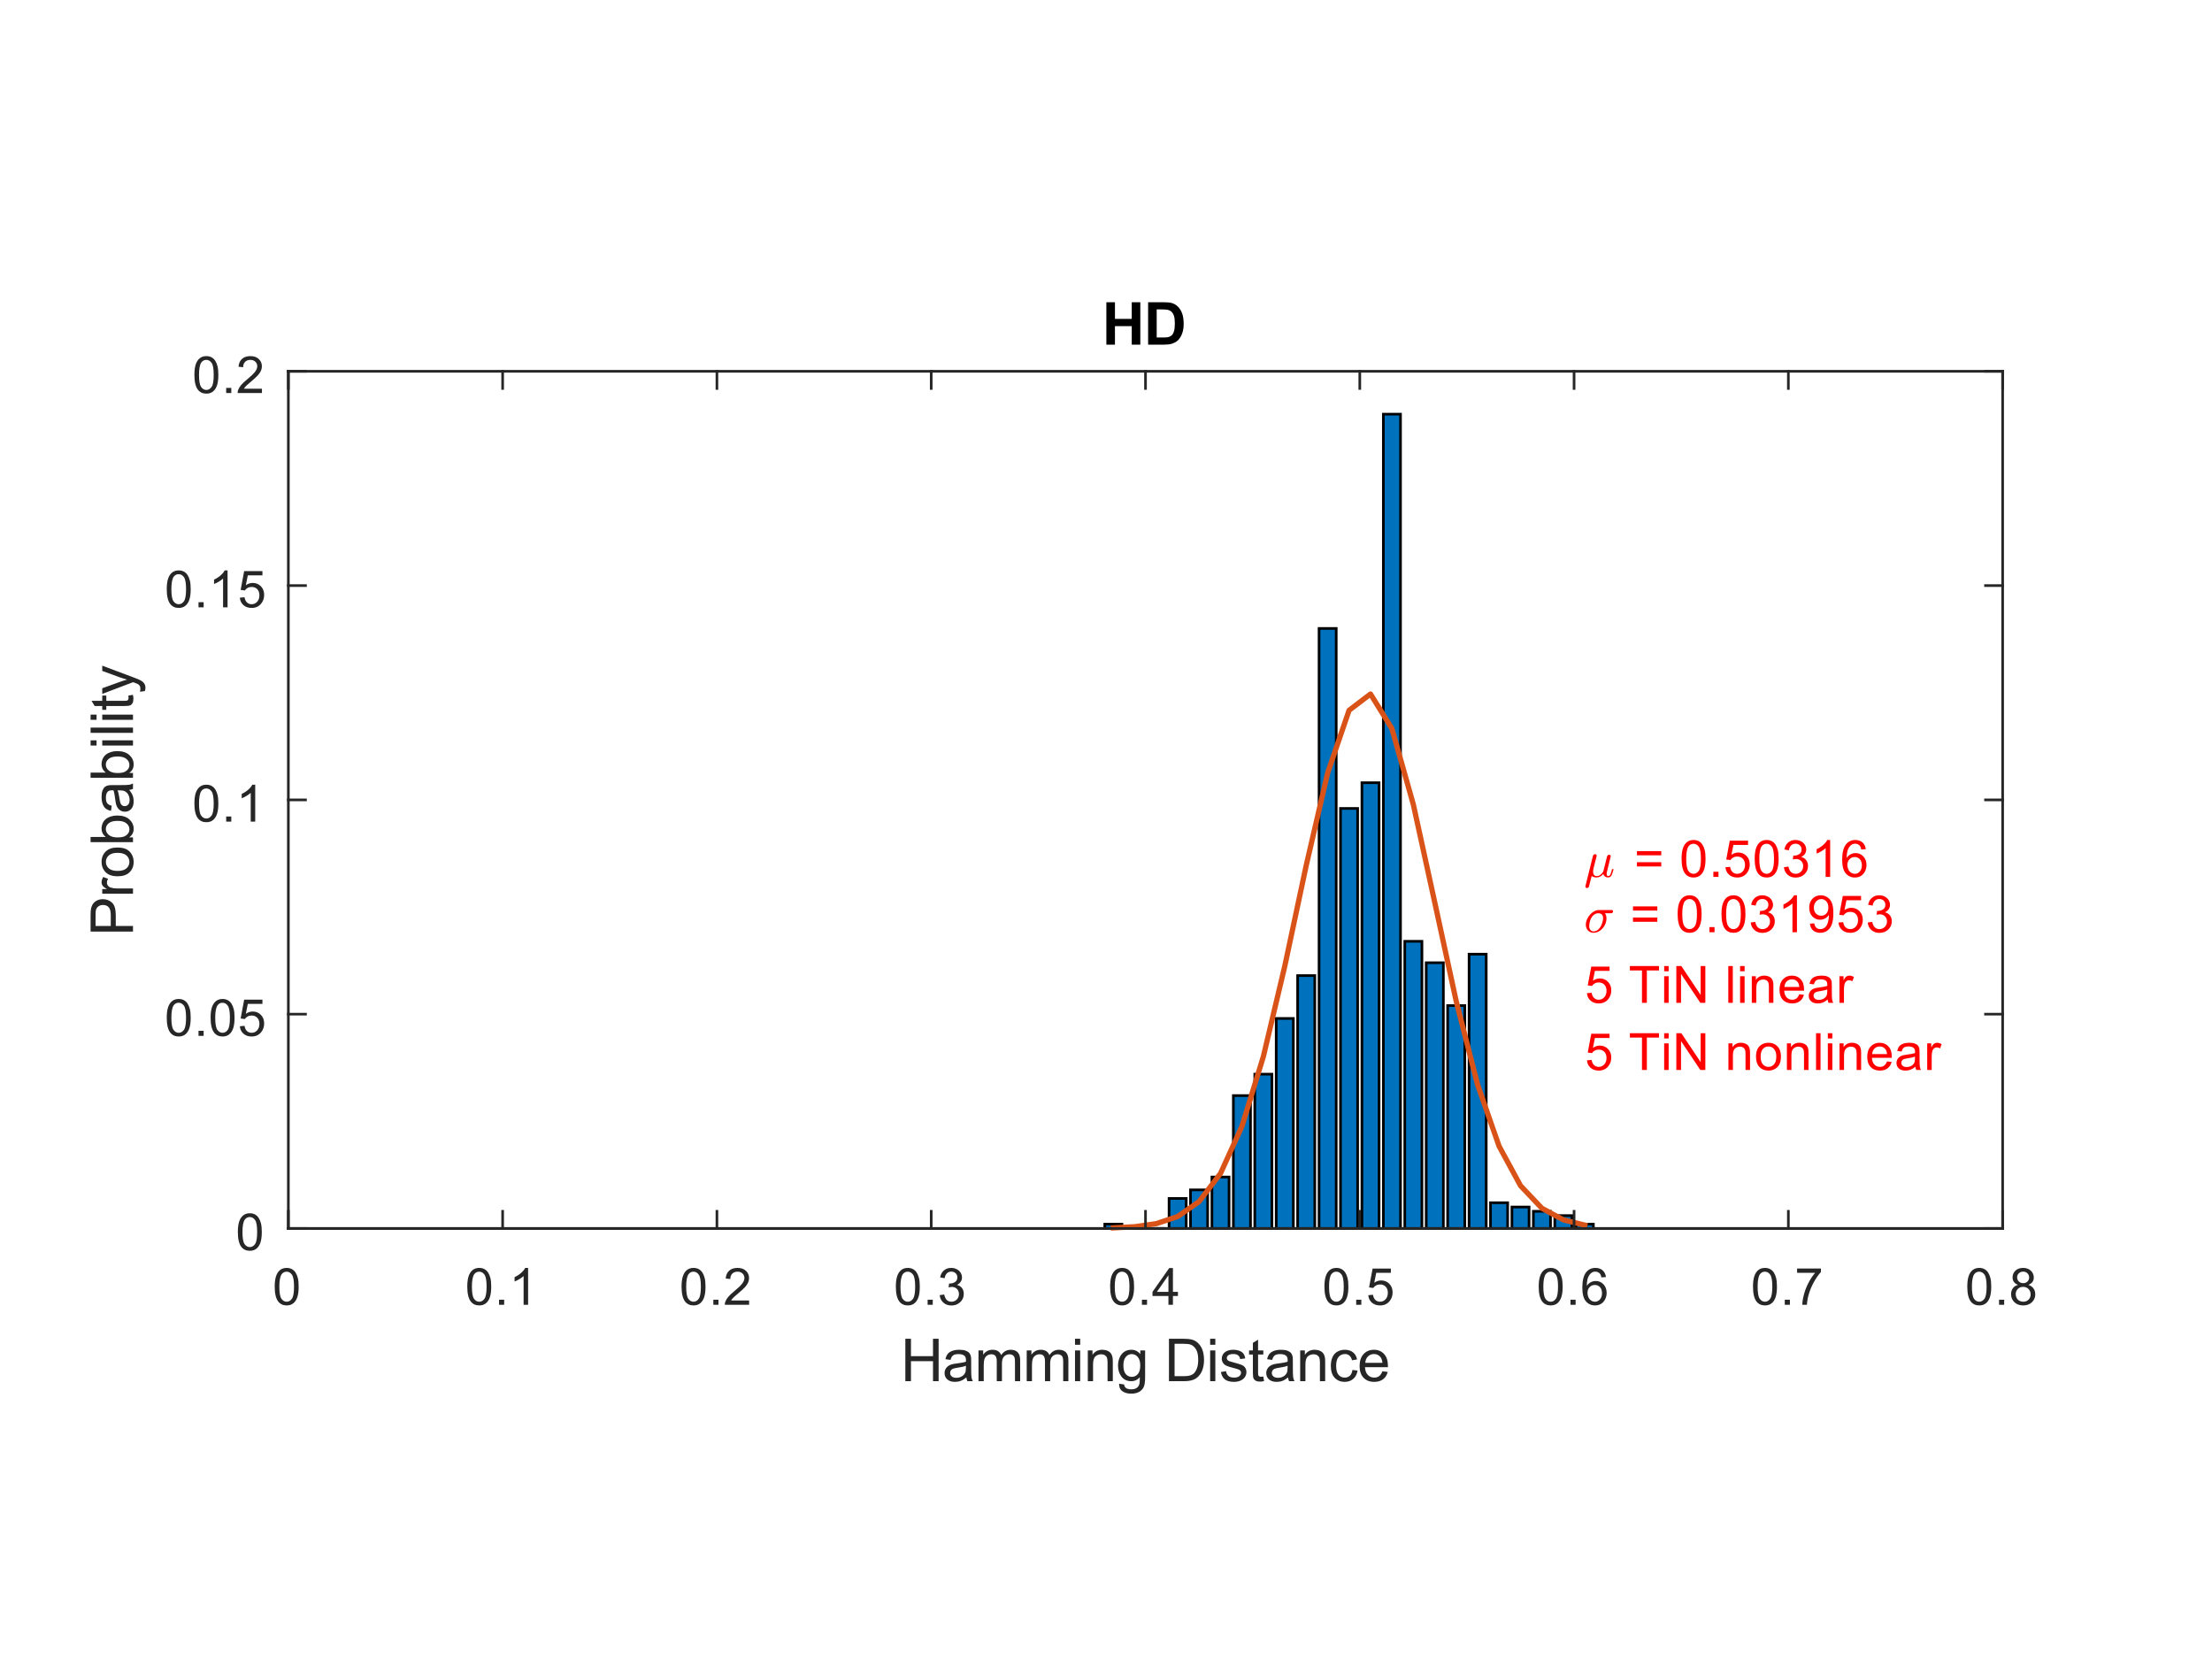 <?xml version="1.0"?>
<!DOCTYPE svg PUBLIC '-//W3C//DTD SVG 1.0//EN'
          'http://www.w3.org/TR/2001/REC-SVG-20010904/DTD/svg10.dtd'>
<svg xmlns:xlink="http://www.w3.org/1999/xlink" style="fill-opacity:1; color-rendering:auto; color-interpolation:auto; text-rendering:auto; stroke:black; stroke-linecap:square; stroke-miterlimit:10; shape-rendering:auto; stroke-opacity:1; fill:black; stroke-dasharray:none; font-weight:normal; stroke-width:1; font-family:'Dialog'; font-style:normal; stroke-linejoin:miter; font-size:12px; stroke-dashoffset:0; image-rendering:auto;" width="560" height="420" xmlns="http://www.w3.org/2000/svg"
><rect width="100%" height="100%" fill="#333333" stroke="none"/><!--Generated by the Batik Graphics2D SVG Generator--><defs id="genericDefs"
  /><g
  ><defs id="defs1"
    ><clipPath clipPathUnits="userSpaceOnUse" id="clipPath1"
      ><path d="M0 0 L560 0 L560 420 L0 420 L0 0 Z"
      /></clipPath
    ></defs
    ><g style="fill:white; stroke:white;"
    ><rect x="0" y="0" width="560" style="clip-path:url(#clipPath1); stroke:none;" height="420"
    /></g
    ><g style="fill:white; text-rendering:optimizeSpeed; color-rendering:optimizeSpeed; image-rendering:optimizeSpeed; shape-rendering:crispEdges; stroke:white; color-interpolation:sRGB;"
    ><rect x="0" width="560" height="420" y="0" style="stroke:none;"
      /><path style="stroke:none;" d="M73 311 L507 311 L507 94 L73 94 Z"
    /></g
    ><g transform="translate(290,91.25)" style="font-size:14.667px; text-rendering:geometricPrecision; image-rendering:optimizeQuality; color-rendering:optimizeQuality; font-family:'SansSerif'; color-interpolation:linearRGB; font-weight:bold;"
    ><path style="stroke:none;" d="M-9.906 -4 L-9.906 -14.734 L-7.734 -14.734 L-7.734 -10.516 L-3.484 -10.516 L-3.484 -14.734 L-1.312 -14.734 L-1.312 -4 L-3.484 -4 L-3.484 -8.688 L-7.734 -8.688 L-7.734 -4 L-9.906 -4 ZM0.662 -14.734 L4.631 -14.734 Q5.975 -14.734 6.678 -14.531 Q7.615 -14.25 8.287 -13.539 Q8.959 -12.828 9.311 -11.805 Q9.662 -10.781 9.662 -9.266 Q9.662 -7.938 9.334 -6.984 Q8.944 -5.812 8.194 -5.078 Q7.631 -4.531 6.662 -4.234 Q5.944 -4 4.74 -4 L0.662 -4 L0.662 -14.734 ZM2.834 -12.922 L2.834 -5.812 L4.459 -5.812 Q5.365 -5.812 5.772 -5.906 Q6.287 -6.047 6.639 -6.359 Q6.99 -6.672 7.209 -7.391 Q7.428 -8.109 7.428 -9.359 Q7.428 -10.609 7.209 -11.273 Q6.99 -11.938 6.592 -12.312 Q6.194 -12.688 5.584 -12.812 Q5.131 -12.922 3.803 -12.922 L2.834 -12.922 Z"
    /></g
    ><g style="stroke-linecap:butt; fill:rgb(38,38,38); text-rendering:geometricPrecision; image-rendering:optimizeQuality; color-rendering:optimizeQuality; stroke-linejoin:round; stroke:rgb(38,38,38); color-interpolation:linearRGB; stroke-width:0.667;"
    ><line y2="311" style="fill:none;" x1="73" x2="507" y1="311"
    /></g
    ><g style="fill:rgb(0,114,189); text-rendering:optimizeSpeed; color-rendering:optimizeSpeed; image-rendering:optimizeSpeed; shape-rendering:crispEdges; stroke:rgb(0,114,189); color-interpolation:sRGB;"
    ><path style="stroke:none;" d="M284.033 311 L284.033 309.915 L279.692 309.915 L279.692 311 ZM300.308 311 L300.308 303.405 L295.967 303.405 L295.967 311 ZM305.733 311 L305.733 301.235 L301.392 301.235 L301.392 311 ZM311.158 311 L311.158 297.98 L306.817 297.98 L306.817 311 ZM316.582 311 L316.582 277.365 L312.243 277.365 L312.243 311 ZM322.007 311 L322.007 271.94 L317.668 271.94 L317.668 311 ZM327.433 311 L327.433 257.835 L323.092 257.835 L323.092 311 ZM332.858 311 L332.858 246.985 L328.517 246.985 L328.517 311 ZM338.283 311 L338.283 159.1 L333.942 159.1 L333.942 311 ZM343.707 311 L343.707 204.67 L339.368 204.67 L339.368 311 ZM349.132 311 L349.132 198.16 L344.793 198.16 L344.793 311 ZM354.558 311 L354.558 104.85 L350.217 104.85 L350.217 311 ZM359.983 311 L359.983 238.305 L355.642 238.305 L355.642 311 ZM365.408 311 L365.408 243.73 L361.067 243.73 L361.067 311 ZM370.832 311 L370.832 254.58 L366.493 254.58 L366.493 311 ZM376.257 311 L376.257 241.56 L371.918 241.56 L371.918 311 ZM381.683 311 L381.683 304.49 L377.342 304.49 L377.342 311 ZM387.108 311 L387.108 305.575 L382.767 305.575 L382.767 311 ZM392.533 311 L392.533 306.66 L388.192 306.66 L388.192 311 ZM397.957 311 L397.957 307.745 L393.618 307.745 L393.618 311 ZM403.382 311 L403.382 309.915 L399.043 309.915 L399.043 311 Z"
    /></g
    ><g style="text-rendering:geometricPrecision; stroke-width:0.667; color-interpolation:linearRGB; color-rendering:optimizeQuality; stroke-linecap:butt; image-rendering:optimizeQuality;"
    ><path d="M279.692 311 L279.692 309.915 L284.033 309.915 L284.033 311 Z" style="fill:none; fill-rule:evenodd;"
      /><path d="M285.118 311 L285.118 311 L289.457 311 L289.457 311 Z" style="fill:none; fill-rule:evenodd;"
      /><path d="M290.543 311 L290.543 311 L294.882 311 L294.882 311 Z" style="fill:none; fill-rule:evenodd;"
      /><path d="M295.967 311 L295.967 303.405 L300.308 303.405 L300.308 311 Z" style="fill:none; fill-rule:evenodd;"
      /><path d="M301.392 311 L301.392 301.235 L305.733 301.235 L305.733 311 Z" style="fill:none; fill-rule:evenodd;"
      /><path d="M306.817 311 L306.817 297.98 L311.158 297.98 L311.158 311 Z" style="fill:none; fill-rule:evenodd;"
      /><path d="M312.243 311 L312.243 277.365 L316.582 277.365 L316.582 311 Z" style="fill:none; fill-rule:evenodd;"
      /><path d="M317.668 311 L317.668 271.94 L322.007 271.94 L322.007 311 Z" style="fill:none; fill-rule:evenodd;"
      /><path d="M323.092 311 L323.092 257.835 L327.433 257.835 L327.433 311 Z" style="fill:none; fill-rule:evenodd;"
      /><path d="M328.517 311 L328.517 246.985 L332.858 246.985 L332.858 311 Z" style="fill:none; fill-rule:evenodd;"
      /><path d="M333.942 311 L333.942 159.1 L338.283 159.1 L338.283 311 Z" style="fill:none; fill-rule:evenodd;"
      /><path d="M339.368 311 L339.368 204.67 L343.707 204.67 L343.707 311 Z" style="fill:none; fill-rule:evenodd;"
      /><path d="M344.793 311 L344.793 198.16 L349.132 198.16 L349.132 311 Z" style="fill:none; fill-rule:evenodd;"
      /><path d="M350.217 311 L350.217 104.85 L354.558 104.85 L354.558 311 Z" style="fill:none; fill-rule:evenodd;"
      /><path d="M355.642 311 L355.642 238.305 L359.983 238.305 L359.983 311 Z" style="fill:none; fill-rule:evenodd;"
      /><path d="M361.067 311 L361.067 243.73 L365.408 243.73 L365.408 311 Z" style="fill:none; fill-rule:evenodd;"
      /><path d="M366.493 311 L366.493 254.58 L370.832 254.58 L370.832 311 Z" style="fill:none; fill-rule:evenodd;"
      /><path d="M371.918 311 L371.918 241.56 L376.257 241.56 L376.257 311 Z" style="fill:none; fill-rule:evenodd;"
      /><path d="M377.342 311 L377.342 304.49 L381.683 304.49 L381.683 311 Z" style="fill:none; fill-rule:evenodd;"
      /><path d="M382.767 311 L382.767 305.575 L387.108 305.575 L387.108 311 Z" style="fill:none; fill-rule:evenodd;"
      /><path d="M388.192 311 L388.192 306.66 L392.533 306.66 L392.533 311 Z" style="fill:none; fill-rule:evenodd;"
      /><path d="M393.618 311 L393.618 307.745 L397.957 307.745 L397.957 311 Z" style="fill:none; fill-rule:evenodd;"
      /><path d="M399.043 311 L399.043 309.915 L403.382 309.915 L403.382 311 Z" style="fill:none; fill-rule:evenodd;"
    /></g
    ><g style="stroke-linecap:butt; fill:rgb(217,83,25); text-rendering:geometricPrecision; image-rendering:optimizeQuality; color-rendering:optimizeQuality; stroke-linejoin:round; stroke:rgb(217,83,25); color-interpolation:linearRGB; stroke-width:1.333;"
    ><path d="M281.863 310.855 L287.288 310.56 L292.712 309.79 L298.137 307.988 L303.562 304.197 L308.988 297.072 L314.413 285.145 L319.837 267.481 L325.262 244.584 L330.688 219.096 L336.113 195.692 L341.538 179.825 L346.962 175.698 L352.387 184.462 L357.812 203.7 L363.238 228.501 L368.663 253.488 L374.087 274.648 L379.512 290.166 L384.938 300.174 L390.363 305.899 L395.788 308.821 L401.212 310.156" style="fill:none; fill-rule:evenodd;"
    /></g
    ><g transform="translate(401,222)" style="font-size:13.333px; fill:red; text-rendering:geometricPrecision; image-rendering:optimizeQuality; color-rendering:optimizeQuality; font-family:'mwb_cmmi10'; stroke:red; color-interpolation:linearRGB;"
    ><path style="stroke:none;" d="M0.359 2.438 Q0.359 2.375 0.375 2.344 L2.281 -5.328 Q2.344 -5.516 2.492 -5.633 Q2.641 -5.75 2.828 -5.75 Q3 -5.75 3.109 -5.648 Q3.219 -5.547 3.219 -5.391 Q3.219 -5.344 3.219 -5.32 Q3.219 -5.297 3.219 -5.281 L2.438 -2.234 Q2.312 -1.688 2.312 -1.297 Q2.312 -0.812 2.547 -0.508 Q2.781 -0.203 3.234 -0.203 Q4.188 -0.203 4.906 -1.375 Q4.906 -1.391 4.906 -1.398 Q4.906 -1.406 4.906 -1.422 L5.859 -5.188 Q5.891 -5.359 6.055 -5.484 Q6.219 -5.609 6.406 -5.609 Q6.547 -5.609 6.664 -5.508 Q6.781 -5.406 6.781 -5.234 Q6.781 -5.156 6.766 -5.141 L5.844 -1.391 Q5.75 -1.016 5.75 -0.75 Q5.75 -0.203 6.125 -0.203 Q6.531 -0.203 6.734 -0.703 Q6.938 -1.203 7.094 -1.906 Q7.125 -1.984 7.203 -1.984 L7.359 -1.984 Q7.406 -1.984 7.445 -1.945 Q7.484 -1.906 7.484 -1.859 Q7.25 -0.953 6.977 -0.406 Q6.703 0.141 6.094 0.141 Q5.672 0.141 5.336 -0.102 Q5 -0.344 4.906 -0.766 Q4.578 -0.359 4.141 -0.109 Q3.703 0.141 3.219 0.141 Q2.406 0.141 1.953 -0.234 L1.281 2.391 Q1.25 2.578 1.102 2.695 Q0.953 2.812 0.75 2.812 Q0.594 2.812 0.477 2.711 Q0.359 2.609 0.359 2.438 Z"
    /></g
    ><g transform="translate(410,222)" style="font-size:13.333px; fill:red; text-rendering:geometricPrecision; image-rendering:optimizeQuality; color-rendering:optimizeQuality; font-family:'SansSerif'; stroke:red; color-interpolation:linearRGB;"
    ><path style="stroke:none;" d="M10.574 -5.469 L4.417 -5.469 L4.417 -6.531 L10.574 -6.531 L10.574 -5.469 ZM10.574 -2.641 L4.417 -2.641 L4.417 -3.719 L10.574 -3.719 L10.574 -2.641 ZM15.718 -4.594 Q15.718 -6.234 16.054 -7.242 Q16.39 -8.25 17.062 -8.797 Q17.734 -9.344 18.75 -9.344 Q19.5 -9.344 20.062 -9.039 Q20.625 -8.734 20.992 -8.172 Q21.359 -7.609 21.57 -6.789 Q21.781 -5.969 21.781 -4.594 Q21.781 -2.953 21.445 -1.945 Q21.109 -0.938 20.437 -0.391 Q19.765 0.156 18.75 0.156 Q17.406 0.156 16.625 -0.812 Q15.718 -1.969 15.718 -4.594 ZM16.89 -4.594 Q16.89 -2.297 17.422 -1.539 Q17.953 -0.781 18.75 -0.781 Q19.531 -0.781 20.07 -1.539 Q20.609 -2.297 20.609 -4.594 Q20.609 -6.891 20.07 -7.641 Q19.531 -8.391 18.734 -8.391 Q17.953 -8.391 17.468 -7.734 Q16.89 -6.875 16.89 -4.594 ZM23.763 0 L23.763 -1.297 L25.06 -1.297 L25.06 0 L23.763 0 ZM26.821 -2.438 L28.008 -2.547 Q28.149 -1.656 28.633 -1.219 Q29.118 -0.781 29.805 -0.781 Q30.633 -0.781 31.204 -1.406 Q31.774 -2.031 31.774 -3.047 Q31.774 -4.031 31.227 -4.594 Q30.68 -5.156 29.79 -5.156 Q29.227 -5.156 28.782 -4.906 Q28.337 -4.656 28.087 -4.266 L27.024 -4.406 L27.915 -9.172 L32.54 -9.172 L32.54 -8.094 L28.837 -8.094 L28.337 -5.594 Q29.165 -6.172 30.087 -6.172 Q31.305 -6.172 32.141 -5.328 Q32.977 -4.484 32.977 -3.156 Q32.977 -1.891 32.243 -0.969 Q31.352 0.156 29.805 0.156 Q28.54 0.156 27.735 -0.555 Q26.93 -1.266 26.821 -2.438 ZM34.225 -4.594 Q34.225 -6.234 34.561 -7.242 Q34.897 -8.25 35.568 -8.797 Q36.24 -9.344 37.256 -9.344 Q38.006 -9.344 38.568 -9.039 Q39.131 -8.734 39.498 -8.172 Q39.865 -7.609 40.076 -6.789 Q40.287 -5.969 40.287 -4.594 Q40.287 -2.953 39.951 -1.945 Q39.615 -0.938 38.943 -0.391 Q38.272 0.156 37.256 0.156 Q35.912 0.156 35.131 -0.812 Q34.225 -1.969 34.225 -4.594 ZM35.397 -4.594 Q35.397 -2.297 35.928 -1.539 Q36.459 -0.781 37.256 -0.781 Q38.037 -0.781 38.576 -1.539 Q39.115 -2.297 39.115 -4.594 Q39.115 -6.891 38.576 -7.641 Q38.037 -8.391 37.24 -8.391 Q36.459 -8.391 35.975 -7.734 Q35.397 -6.875 35.397 -4.594 ZM41.628 -2.453 L42.769 -2.609 Q42.972 -1.641 43.441 -1.211 Q43.91 -0.781 44.597 -0.781 Q45.394 -0.781 45.949 -1.336 Q46.503 -1.891 46.503 -2.719 Q46.503 -3.516 45.996 -4.023 Q45.488 -4.531 44.691 -4.531 Q44.363 -4.531 43.878 -4.406 L44.003 -5.406 Q44.128 -5.391 44.191 -5.391 Q44.925 -5.391 45.511 -5.773 Q46.097 -6.156 46.097 -6.953 Q46.097 -7.578 45.667 -7.992 Q45.238 -8.406 44.566 -8.406 Q43.894 -8.406 43.456 -7.984 Q43.019 -7.562 42.878 -6.734 L41.738 -6.938 Q41.956 -8.078 42.699 -8.711 Q43.441 -9.344 44.535 -9.344 Q45.3 -9.344 45.941 -9.016 Q46.581 -8.688 46.925 -8.125 Q47.269 -7.562 47.269 -6.922 Q47.269 -6.328 46.941 -5.828 Q46.613 -5.328 45.988 -5.047 Q46.8 -4.844 47.261 -4.25 Q47.722 -3.656 47.722 -2.75 Q47.722 -1.531 46.831 -0.68 Q45.941 0.172 44.581 0.172 Q43.363 0.172 42.55 -0.562 Q41.738 -1.297 41.628 -2.453 ZM53.329 0 L52.188 0 L52.188 -7.281 Q51.767 -6.891 51.102 -6.492 Q50.438 -6.094 49.907 -5.906 L49.907 -7.016 Q50.86 -7.453 51.579 -8.094 Q52.298 -8.734 52.595 -9.344 L53.329 -9.344 L53.329 0 ZM62.358 -7.031 L61.217 -6.938 Q61.077 -7.609 60.795 -7.922 Q60.327 -8.406 59.655 -8.406 Q59.108 -8.406 58.686 -8.094 Q58.155 -7.703 57.842 -6.953 Q57.53 -6.203 57.514 -4.797 Q57.92 -5.422 58.522 -5.727 Q59.123 -6.031 59.78 -6.031 Q60.92 -6.031 61.725 -5.195 Q62.53 -4.359 62.53 -3.016 Q62.53 -2.141 62.147 -1.391 Q61.764 -0.641 61.108 -0.242 Q60.452 0.156 59.608 0.156 Q58.186 0.156 57.28 -0.891 Q56.373 -1.938 56.373 -4.359 Q56.373 -7.047 57.373 -8.281 Q58.248 -9.344 59.717 -9.344 Q60.811 -9.344 61.514 -8.727 Q62.217 -8.109 62.358 -7.031 ZM57.686 -3.016 Q57.686 -2.422 57.936 -1.883 Q58.186 -1.344 58.639 -1.062 Q59.092 -0.781 59.592 -0.781 Q60.311 -0.781 60.834 -1.367 Q61.358 -1.953 61.358 -2.953 Q61.358 -3.922 60.842 -4.477 Q60.327 -5.031 59.545 -5.031 Q58.764 -5.031 58.225 -4.477 Q57.686 -3.922 57.686 -3.016 Z"
    /></g
    ><g transform="translate(401,236)" style="font-size:13.333px; fill:red; text-rendering:geometricPrecision; image-rendering:optimizeQuality; color-rendering:optimizeQuality; font-family:'mwb_cmmi10'; stroke:red; color-interpolation:linearRGB;"
    ><path style="stroke:none;" d="M2.438 0.141 Q1.859 0.141 1.406 -0.133 Q0.953 -0.406 0.711 -0.875 Q0.469 -1.344 0.469 -1.906 Q0.469 -2.516 0.742 -3.18 Q1.016 -3.844 1.492 -4.398 Q1.969 -4.953 2.562 -5.281 Q3.156 -5.609 3.781 -5.609 L7.062 -5.609 Q7.188 -5.609 7.281 -5.516 Q7.375 -5.422 7.375 -5.281 Q7.375 -5.078 7.242 -4.938 Q7.109 -4.797 6.922 -4.797 L5.328 -4.797 Q5.703 -4.234 5.703 -3.453 Q5.703 -2.797 5.453 -2.164 Q5.203 -1.531 4.75 -1 Q4.297 -0.469 3.695 -0.164 Q3.094 0.141 2.438 0.141 ZM2.438 -0.203 Q3.156 -0.203 3.703 -0.758 Q4.25 -1.312 4.547 -2.109 Q4.844 -2.906 4.844 -3.594 Q4.844 -4.156 4.531 -4.477 Q4.219 -4.797 3.672 -4.797 Q2.906 -4.797 2.383 -4.289 Q1.859 -3.781 1.594 -3.016 Q1.328 -2.25 1.328 -1.531 Q1.328 -0.984 1.625 -0.594 Q1.922 -0.203 2.438 -0.203 Z"
    /></g
    ><g transform="translate(409,236)" style="font-size:13.333px; fill:red; text-rendering:geometricPrecision; image-rendering:optimizeQuality; color-rendering:optimizeQuality; font-family:'SansSerif'; stroke:red; color-interpolation:linearRGB;"
    ><path style="stroke:none;" d="M10.574 -5.469 L4.417 -5.469 L4.417 -6.531 L10.574 -6.531 L10.574 -5.469 ZM10.574 -2.641 L4.417 -2.641 L4.417 -3.719 L10.574 -3.719 L10.574 -2.641 ZM15.718 -4.594 Q15.718 -6.234 16.054 -7.242 Q16.39 -8.25 17.062 -8.797 Q17.734 -9.344 18.75 -9.344 Q19.5 -9.344 20.062 -9.039 Q20.625 -8.734 20.992 -8.172 Q21.359 -7.609 21.57 -6.789 Q21.781 -5.969 21.781 -4.594 Q21.781 -2.953 21.445 -1.945 Q21.109 -0.938 20.437 -0.391 Q19.765 0.156 18.75 0.156 Q17.406 0.156 16.625 -0.812 Q15.718 -1.969 15.718 -4.594 ZM16.89 -4.594 Q16.89 -2.297 17.422 -1.539 Q17.953 -0.781 18.75 -0.781 Q19.531 -0.781 20.07 -1.539 Q20.609 -2.297 20.609 -4.594 Q20.609 -6.891 20.07 -7.641 Q19.531 -8.391 18.734 -8.391 Q17.953 -8.391 17.468 -7.734 Q16.89 -6.875 16.89 -4.594 ZM23.763 0 L23.763 -1.297 L25.06 -1.297 L25.06 0 L23.763 0 ZM26.821 -4.594 Q26.821 -6.234 27.157 -7.242 Q27.493 -8.25 28.165 -8.797 Q28.837 -9.344 29.852 -9.344 Q30.602 -9.344 31.165 -9.039 Q31.727 -8.734 32.094 -8.172 Q32.462 -7.609 32.672 -6.789 Q32.883 -5.969 32.883 -4.594 Q32.883 -2.953 32.547 -1.945 Q32.212 -0.938 31.54 -0.391 Q30.868 0.156 29.852 0.156 Q28.508 0.156 27.727 -0.812 Q26.821 -1.969 26.821 -4.594 ZM27.993 -4.594 Q27.993 -2.297 28.524 -1.539 Q29.055 -0.781 29.852 -0.781 Q30.633 -0.781 31.172 -1.539 Q31.712 -2.297 31.712 -4.594 Q31.712 -6.891 31.172 -7.641 Q30.633 -8.391 29.837 -8.391 Q29.055 -8.391 28.571 -7.734 Q27.993 -6.875 27.993 -4.594 ZM34.225 -2.453 L35.365 -2.609 Q35.568 -1.641 36.037 -1.211 Q36.506 -0.781 37.193 -0.781 Q37.99 -0.781 38.545 -1.336 Q39.1 -1.891 39.1 -2.719 Q39.1 -3.516 38.592 -4.023 Q38.084 -4.531 37.287 -4.531 Q36.959 -4.531 36.475 -4.406 L36.6 -5.406 Q36.725 -5.391 36.787 -5.391 Q37.522 -5.391 38.108 -5.773 Q38.693 -6.156 38.693 -6.953 Q38.693 -7.578 38.264 -7.992 Q37.834 -8.406 37.162 -8.406 Q36.49 -8.406 36.053 -7.984 Q35.615 -7.562 35.475 -6.734 L34.334 -6.938 Q34.553 -8.078 35.295 -8.711 Q36.037 -9.344 37.131 -9.344 Q37.897 -9.344 38.537 -9.016 Q39.178 -8.688 39.522 -8.125 Q39.865 -7.562 39.865 -6.922 Q39.865 -6.328 39.537 -5.828 Q39.209 -5.328 38.584 -5.047 Q39.397 -4.844 39.858 -4.25 Q40.318 -3.656 40.318 -2.75 Q40.318 -1.531 39.428 -0.68 Q38.537 0.172 37.178 0.172 Q35.959 0.172 35.147 -0.562 Q34.334 -1.297 34.225 -2.453 ZM45.925 0 L44.785 0 L44.785 -7.281 Q44.363 -6.891 43.699 -6.492 Q43.035 -6.094 42.503 -5.906 L42.503 -7.016 Q43.456 -7.453 44.175 -8.094 Q44.894 -8.734 45.191 -9.344 L45.925 -9.344 L45.925 0 ZM49.204 -2.156 L50.298 -2.25 Q50.438 -1.484 50.829 -1.133 Q51.22 -0.781 51.845 -0.781 Q52.36 -0.781 52.759 -1.023 Q53.157 -1.266 53.415 -1.664 Q53.673 -2.062 53.837 -2.75 Q54.001 -3.438 54.001 -4.156 Q54.001 -4.234 54.001 -4.375 Q53.657 -3.828 53.063 -3.492 Q52.47 -3.156 51.782 -3.156 Q50.626 -3.156 49.829 -3.992 Q49.032 -4.828 49.032 -6.203 Q49.032 -7.625 49.86 -8.484 Q50.688 -9.344 51.954 -9.344 Q52.86 -9.344 53.61 -8.852 Q54.36 -8.359 54.751 -7.461 Q55.142 -6.562 55.142 -4.844 Q55.142 -3.062 54.759 -2.008 Q54.376 -0.953 53.61 -0.398 Q52.845 0.156 51.813 0.156 Q50.72 0.156 50.024 -0.445 Q49.329 -1.047 49.204 -2.156 ZM53.876 -6.266 Q53.876 -7.25 53.352 -7.82 Q52.829 -8.391 52.095 -8.391 Q51.329 -8.391 50.767 -7.773 Q50.204 -7.156 50.204 -6.156 Q50.204 -5.281 50.735 -4.727 Q51.267 -4.172 52.063 -4.172 Q52.86 -4.172 53.368 -4.727 Q53.876 -5.281 53.876 -6.266 ZM56.436 -2.438 L57.623 -2.547 Q57.764 -1.656 58.248 -1.219 Q58.733 -0.781 59.42 -0.781 Q60.248 -0.781 60.819 -1.406 Q61.389 -2.031 61.389 -3.047 Q61.389 -4.031 60.842 -4.594 Q60.295 -5.156 59.405 -5.156 Q58.842 -5.156 58.397 -4.906 Q57.952 -4.656 57.702 -4.266 L56.639 -4.406 L57.53 -9.172 L62.155 -9.172 L62.155 -8.094 L58.452 -8.094 L57.952 -5.594 Q58.78 -6.172 59.702 -6.172 Q60.92 -6.172 61.756 -5.328 Q62.592 -4.484 62.592 -3.156 Q62.592 -1.891 61.858 -0.969 Q60.967 0.156 59.42 0.156 Q58.155 0.156 57.35 -0.555 Q56.545 -1.266 56.436 -2.438 ZM63.84 -2.453 L64.98 -2.609 Q65.183 -1.641 65.652 -1.211 Q66.121 -0.781 66.808 -0.781 Q67.605 -0.781 68.16 -1.336 Q68.715 -1.891 68.715 -2.719 Q68.715 -3.516 68.207 -4.023 Q67.699 -4.531 66.902 -4.531 Q66.574 -4.531 66.09 -4.406 L66.215 -5.406 Q66.34 -5.391 66.402 -5.391 Q67.137 -5.391 67.723 -5.773 Q68.308 -6.156 68.308 -6.953 Q68.308 -7.578 67.879 -7.992 Q67.449 -8.406 66.777 -8.406 Q66.105 -8.406 65.668 -7.984 Q65.23 -7.562 65.09 -6.734 L63.949 -6.938 Q64.168 -8.078 64.91 -8.711 Q65.652 -9.344 66.746 -9.344 Q67.512 -9.344 68.152 -9.016 Q68.793 -8.688 69.137 -8.125 Q69.48 -7.562 69.48 -6.922 Q69.48 -6.328 69.152 -5.828 Q68.824 -5.328 68.199 -5.047 Q69.012 -4.844 69.473 -4.25 Q69.933 -3.656 69.933 -2.75 Q69.933 -1.531 69.043 -0.68 Q68.152 0.172 66.793 0.172 Q65.574 0.172 64.762 -0.562 Q63.949 -1.297 63.84 -2.453 Z"
    /></g
    ><g transform="translate(401.212,256.879)" style="font-size:13.333px; fill:red; text-rendering:geometricPrecision; image-rendering:optimizeQuality; color-rendering:optimizeQuality; font-family:'SansSerif'; stroke:red; color-interpolation:linearRGB;"
    ><path style="stroke:none;" d="M0.547 -5.438 L1.734 -5.547 Q1.875 -4.656 2.359 -4.219 Q2.844 -3.781 3.531 -3.781 Q4.359 -3.781 4.93 -4.406 Q5.5 -5.031 5.5 -6.047 Q5.5 -7.031 4.953 -7.594 Q4.406 -8.156 3.516 -8.156 Q2.953 -8.156 2.508 -7.906 Q2.062 -7.656 1.812 -7.266 L0.75 -7.406 L1.641 -12.172 L6.266 -12.172 L6.266 -11.094 L2.562 -11.094 L2.062 -8.594 Q2.891 -9.172 3.812 -9.172 Q5.031 -9.172 5.867 -8.328 Q6.703 -7.484 6.703 -6.156 Q6.703 -4.891 5.969 -3.969 Q5.078 -2.844 3.531 -2.844 Q2.266 -2.844 1.461 -3.555 Q0.656 -4.266 0.547 -5.438 ZM14.477 -3 L14.477 -11.203 L11.415 -11.203 L11.415 -12.312 L18.79 -12.312 L18.79 -11.203 L15.712 -11.203 L15.712 -3 L14.477 -3 ZM20.094 -10.984 L20.094 -12.312 L21.234 -12.312 L21.234 -10.984 L20.094 -10.984 ZM20.094 -3 L20.094 -9.734 L21.234 -9.734 L21.234 -3 L20.094 -3 ZM23.176 -3 L23.176 -12.312 L24.442 -12.312 L29.332 -5 L29.332 -12.312 L30.52 -12.312 L30.52 -3 L29.254 -3 L24.364 -10.312 L24.364 -3 L23.176 -3 ZM36.333 -3 L36.333 -12.312 L37.473 -12.312 L37.473 -3 L36.333 -3 ZM39.321 -10.984 L39.321 -12.312 L40.462 -12.312 L40.462 -10.984 L39.321 -10.984 ZM39.321 -3 L39.321 -9.734 L40.462 -9.734 L40.462 -3 L39.321 -3 ZM42.279 -3 L42.279 -9.734 L43.31 -9.734 L43.31 -8.781 Q44.045 -9.891 45.451 -9.891 Q46.06 -9.891 46.568 -9.672 Q47.076 -9.453 47.334 -9.102 Q47.591 -8.75 47.685 -8.25 Q47.748 -7.938 47.748 -7.141 L47.748 -3 L46.607 -3 L46.607 -7.094 Q46.607 -7.797 46.474 -8.141 Q46.341 -8.484 46.005 -8.695 Q45.67 -8.906 45.216 -8.906 Q44.482 -8.906 43.951 -8.445 Q43.42 -7.984 43.42 -6.688 L43.42 -3 L42.279 -3 ZM54.292 -5.172 L55.48 -5.031 Q55.198 -3.984 54.441 -3.414 Q53.683 -2.844 52.511 -2.844 Q51.026 -2.844 50.159 -3.758 Q49.292 -4.672 49.292 -6.312 Q49.292 -8.016 50.175 -8.953 Q51.058 -9.891 52.448 -9.891 Q53.808 -9.891 54.659 -8.969 Q55.511 -8.047 55.511 -6.391 Q55.511 -6.281 55.511 -6.078 L50.48 -6.078 Q50.542 -4.969 51.105 -4.375 Q51.667 -3.781 52.511 -3.781 Q53.151 -3.781 53.597 -4.117 Q54.042 -4.453 54.292 -5.172 ZM50.542 -7.016 L54.308 -7.016 Q54.23 -7.875 53.87 -8.297 Q53.323 -8.953 52.464 -8.953 Q51.667 -8.953 51.136 -8.43 Q50.605 -7.906 50.542 -7.016 ZM61.477 -3.828 Q60.852 -3.297 60.266 -3.07 Q59.68 -2.844 59.008 -2.844 Q57.883 -2.844 57.29 -3.391 Q56.696 -3.938 56.696 -4.781 Q56.696 -5.266 56.922 -5.68 Q57.149 -6.094 57.516 -6.344 Q57.883 -6.594 58.337 -6.719 Q58.665 -6.797 59.352 -6.891 Q60.727 -7.047 61.383 -7.281 Q61.399 -7.516 61.399 -7.578 Q61.399 -8.281 61.071 -8.562 Q60.633 -8.953 59.774 -8.953 Q58.962 -8.953 58.579 -8.672 Q58.196 -8.391 58.008 -7.672 L56.899 -7.812 Q57.04 -8.531 57.391 -8.977 Q57.743 -9.422 58.407 -9.656 Q59.071 -9.891 59.93 -9.891 Q60.805 -9.891 61.344 -9.688 Q61.883 -9.484 62.133 -9.18 Q62.383 -8.875 62.493 -8.406 Q62.54 -8.109 62.54 -7.344 L62.54 -5.828 Q62.54 -4.234 62.618 -3.812 Q62.696 -3.391 62.899 -3 L61.712 -3 Q61.54 -3.359 61.477 -3.828 ZM61.383 -6.391 Q60.758 -6.125 59.524 -5.953 Q58.821 -5.844 58.524 -5.719 Q58.227 -5.594 58.071 -5.352 Q57.915 -5.109 57.915 -4.812 Q57.915 -4.359 58.258 -4.055 Q58.602 -3.75 59.274 -3.75 Q59.93 -3.75 60.446 -4.039 Q60.962 -4.328 61.212 -4.828 Q61.383 -5.203 61.383 -5.969 L61.383 -6.391 ZM64.475 -3 L64.475 -9.734 L65.506 -9.734 L65.506 -8.719 Q65.897 -9.438 66.233 -9.664 Q66.568 -9.891 66.959 -9.891 Q67.537 -9.891 68.131 -9.531 L67.74 -8.469 Q67.318 -8.719 66.912 -8.719 Q66.537 -8.719 66.233 -8.492 Q65.928 -8.266 65.803 -7.859 Q65.615 -7.25 65.615 -6.531 L65.615 -3 L64.475 -3 Z"
      /><path style="stroke:none;" d="M0.547 11.562 L1.734 11.453 Q1.875 12.344 2.359 12.781 Q2.844 13.219 3.531 13.219 Q4.359 13.219 4.93 12.594 Q5.5 11.969 5.5 10.953 Q5.5 9.969 4.953 9.406 Q4.406 8.844 3.516 8.844 Q2.953 8.844 2.508 9.094 Q2.062 9.344 1.812 9.734 L0.75 9.594 L1.641 4.828 L6.266 4.828 L6.266 5.906 L2.562 5.906 L2.062 8.406 Q2.891 7.828 3.812 7.828 Q5.031 7.828 5.867 8.672 Q6.703 9.516 6.703 10.844 Q6.703 12.109 5.969 13.031 Q5.078 14.156 3.531 14.156 Q2.266 14.156 1.461 13.445 Q0.656 12.734 0.547 11.562 ZM14.477 14 L14.477 5.797 L11.415 5.797 L11.415 4.688 L18.79 4.688 L18.79 5.797 L15.712 5.797 L15.712 14 L14.477 14 ZM20.094 6.016 L20.094 4.688 L21.234 4.688 L21.234 6.016 L20.094 6.016 ZM20.094 14 L20.094 7.266 L21.234 7.266 L21.234 14 L20.094 14 ZM23.176 14 L23.176 4.688 L24.442 4.688 L29.332 12 L29.332 4.688 L30.52 4.688 L30.52 14 L29.254 14 L24.364 6.688 L24.364 14 L23.176 14 ZM36.364 14 L36.364 7.266 L37.395 7.266 L37.395 8.219 Q38.129 7.109 39.536 7.109 Q40.145 7.109 40.653 7.328 Q41.161 7.547 41.418 7.898 Q41.676 8.25 41.77 8.75 Q41.833 9.062 41.833 9.859 L41.833 14 L40.692 14 L40.692 9.906 Q40.692 9.203 40.559 8.859 Q40.426 8.516 40.09 8.305 Q39.754 8.094 39.301 8.094 Q38.567 8.094 38.036 8.555 Q37.504 9.016 37.504 10.312 L37.504 14 L36.364 14 ZM43.346 10.625 Q43.346 8.75 44.377 7.859 Q45.252 7.109 46.502 7.109 Q47.892 7.109 48.775 8.016 Q49.658 8.922 49.658 10.531 Q49.658 11.828 49.267 12.578 Q48.877 13.328 48.127 13.742 Q47.377 14.156 46.502 14.156 Q45.08 14.156 44.213 13.25 Q43.346 12.344 43.346 10.625 ZM44.517 10.625 Q44.517 11.922 45.08 12.57 Q45.642 13.219 46.502 13.219 Q47.346 13.219 47.916 12.57 Q48.486 11.922 48.486 10.594 Q48.486 9.344 47.916 8.695 Q47.346 8.047 46.502 8.047 Q45.642 8.047 45.08 8.688 Q44.517 9.328 44.517 10.625 ZM51.171 14 L51.171 7.266 L52.203 7.266 L52.203 8.219 Q52.937 7.109 54.343 7.109 Q54.953 7.109 55.46 7.328 Q55.968 7.547 56.226 7.898 Q56.484 8.25 56.578 8.75 Q56.64 9.062 56.64 9.859 L56.64 14 L55.499 14 L55.499 9.906 Q55.499 9.203 55.367 8.859 Q55.234 8.516 54.898 8.305 Q54.562 8.094 54.109 8.094 Q53.374 8.094 52.843 8.555 Q52.312 9.016 52.312 10.312 L52.312 14 L51.171 14 ZM58.544 14 L58.544 4.688 L59.684 4.688 L59.684 14 L58.544 14 ZM61.533 6.016 L61.533 4.688 L62.673 4.688 L62.673 6.016 L61.533 6.016 ZM61.533 14 L61.533 7.266 L62.673 7.266 L62.673 14 L61.533 14 ZM64.49 14 L64.49 7.266 L65.522 7.266 L65.522 8.219 Q66.256 7.109 67.662 7.109 Q68.272 7.109 68.779 7.328 Q69.287 7.547 69.545 7.898 Q69.803 8.25 69.897 8.75 Q69.959 9.062 69.959 9.859 L69.959 14 L68.818 14 L68.818 9.906 Q68.818 9.203 68.686 8.859 Q68.553 8.516 68.217 8.305 Q67.881 8.094 67.428 8.094 Q66.693 8.094 66.162 8.555 Q65.631 9.016 65.631 10.312 L65.631 14 L64.49 14 ZM76.503 11.828 L77.691 11.969 Q77.41 13.016 76.652 13.586 Q75.894 14.156 74.722 14.156 Q73.238 14.156 72.371 13.242 Q71.503 12.328 71.503 10.688 Q71.503 8.984 72.386 8.047 Q73.269 7.109 74.66 7.109 Q76.019 7.109 76.871 8.031 Q77.722 8.953 77.722 10.609 Q77.722 10.719 77.722 10.922 L72.691 10.922 Q72.753 12.031 73.316 12.625 Q73.878 13.219 74.722 13.219 Q75.363 13.219 75.808 12.883 Q76.253 12.547 76.503 11.828 ZM72.753 9.984 L76.519 9.984 Q76.441 9.125 76.082 8.703 Q75.535 8.047 74.675 8.047 Q73.878 8.047 73.347 8.57 Q72.816 9.094 72.753 9.984 ZM83.688 13.172 Q83.063 13.703 82.478 13.93 Q81.892 14.156 81.22 14.156 Q80.095 14.156 79.501 13.609 Q78.907 13.062 78.907 12.219 Q78.907 11.734 79.134 11.32 Q79.36 10.906 79.728 10.656 Q80.095 10.406 80.548 10.281 Q80.876 10.203 81.563 10.109 Q82.938 9.953 83.595 9.719 Q83.61 9.484 83.61 9.422 Q83.61 8.719 83.282 8.438 Q82.845 8.047 81.985 8.047 Q81.173 8.047 80.79 8.328 Q80.407 8.609 80.22 9.328 L79.11 9.188 Q79.251 8.469 79.603 8.023 Q79.954 7.578 80.618 7.344 Q81.282 7.109 82.142 7.109 Q83.017 7.109 83.556 7.312 Q84.095 7.516 84.345 7.82 Q84.595 8.125 84.704 8.594 Q84.751 8.891 84.751 9.656 L84.751 11.172 Q84.751 12.766 84.829 13.188 Q84.907 13.609 85.11 14 L83.923 14 Q83.751 13.641 83.688 13.172 ZM83.595 10.609 Q82.97 10.875 81.735 11.047 Q81.032 11.156 80.735 11.281 Q80.438 11.406 80.282 11.648 Q80.126 11.891 80.126 12.188 Q80.126 12.641 80.47 12.945 Q80.813 13.25 81.485 13.25 Q82.142 13.25 82.657 12.961 Q83.173 12.672 83.423 12.172 Q83.595 11.797 83.595 11.031 L83.595 10.609 ZM86.686 14 L86.686 7.266 L87.717 7.266 L87.717 8.281 Q88.108 7.562 88.444 7.336 Q88.78 7.109 89.17 7.109 Q89.749 7.109 90.342 7.469 L89.952 8.531 Q89.53 8.281 89.124 8.281 Q88.749 8.281 88.444 8.508 Q88.139 8.734 88.014 9.141 Q87.827 9.75 87.827 10.469 L87.827 14 L86.686 14 Z"
    /></g
    ><g style="fill:rgb(38,38,38); text-rendering:geometricPrecision; image-rendering:optimizeQuality; color-rendering:optimizeQuality; stroke-linejoin:round; stroke:rgb(38,38,38); color-interpolation:linearRGB; stroke-width:0.667;"
    ><line y2="311" style="fill:none;" x1="73" x2="507" y1="311"
      /><line y2="94" style="fill:none;" x1="73" x2="507" y1="94"
      /><line y2="306.66" style="fill:none;" x1="73" x2="73" y1="311"
      /><line y2="306.66" style="fill:none;" x1="127.25" x2="127.25" y1="311"
      /><line y2="306.66" style="fill:none;" x1="181.5" x2="181.5" y1="311"
      /><line y2="306.66" style="fill:none;" x1="235.75" x2="235.75" y1="311"
      /><line y2="306.66" style="fill:none;" x1="290" x2="290" y1="311"
      /><line y2="306.66" style="fill:none;" x1="344.25" x2="344.25" y1="311"
      /><line y2="306.66" style="fill:none;" x1="398.5" x2="398.5" y1="311"
      /><line y2="306.66" style="fill:none;" x1="452.75" x2="452.75" y1="311"
      /><line y2="306.66" style="fill:none;" x1="507" x2="507" y1="311"
      /><line y2="98.34" style="fill:none;" x1="73" x2="73" y1="94"
      /><line y2="98.34" style="fill:none;" x1="127.25" x2="127.25" y1="94"
      /><line y2="98.34" style="fill:none;" x1="181.5" x2="181.5" y1="94"
      /><line y2="98.34" style="fill:none;" x1="235.75" x2="235.75" y1="94"
      /><line y2="98.34" style="fill:none;" x1="290" x2="290" y1="94"
      /><line y2="98.34" style="fill:none;" x1="344.25" x2="344.25" y1="94"
      /><line y2="98.34" style="fill:none;" x1="398.5" x2="398.5" y1="94"
      /><line y2="98.34" style="fill:none;" x1="452.75" x2="452.75" y1="94"
      /><line y2="98.34" style="fill:none;" x1="507" x2="507" y1="94"
    /></g
    ><g transform="translate(73,316.333)" style="font-size:13.333px; fill:rgb(38,38,38); text-rendering:geometricPrecision; image-rendering:optimizeQuality; color-rendering:optimizeQuality; font-family:'SansSerif'; stroke:rgb(38,38,38); color-interpolation:linearRGB;"
    ><path style="stroke:none;" d="M-3.453 9.406 Q-3.453 7.766 -3.117 6.758 Q-2.781 5.75 -2.109 5.203 Q-1.438 4.656 -0.422 4.656 Q0.328 4.656 0.891 4.961 Q1.453 5.266 1.82 5.828 Q2.188 6.391 2.398 7.211 Q2.609 8.031 2.609 9.406 Q2.609 11.047 2.273 12.055 Q1.938 13.062 1.266 13.609 Q0.594 14.156 -0.422 14.156 Q-1.766 14.156 -2.547 13.188 Q-3.453 12.031 -3.453 9.406 ZM-2.281 9.406 Q-2.281 11.703 -1.75 12.461 Q-1.219 13.219 -0.422 13.219 Q0.359 13.219 0.898 12.461 Q1.438 11.703 1.438 9.406 Q1.438 7.109 0.898 6.359 Q0.359 5.609 -0.438 5.609 Q-1.219 5.609 -1.703 6.266 Q-2.281 7.125 -2.281 9.406 Z"
    /></g
    ><g transform="translate(127.25,316.333)" style="font-size:13.333px; fill:rgb(38,38,38); text-rendering:geometricPrecision; image-rendering:optimizeQuality; color-rendering:optimizeQuality; font-family:'SansSerif'; stroke:rgb(38,38,38); color-interpolation:linearRGB;"
    ><path style="stroke:none;" d="M-8.953 9.406 Q-8.953 7.766 -8.617 6.758 Q-8.281 5.75 -7.609 5.203 Q-6.938 4.656 -5.922 4.656 Q-5.172 4.656 -4.609 4.961 Q-4.047 5.266 -3.68 5.828 Q-3.312 6.391 -3.102 7.211 Q-2.891 8.031 -2.891 9.406 Q-2.891 11.047 -3.227 12.055 Q-3.562 13.062 -4.234 13.609 Q-4.906 14.156 -5.922 14.156 Q-7.266 14.156 -8.047 13.188 Q-8.953 12.031 -8.953 9.406 ZM-7.781 9.406 Q-7.781 11.703 -7.25 12.461 Q-6.719 13.219 -5.922 13.219 Q-5.141 13.219 -4.602 12.461 Q-4.062 11.703 -4.062 9.406 Q-4.062 7.109 -4.602 6.359 Q-5.141 5.609 -5.938 5.609 Q-6.719 5.609 -7.203 6.266 Q-7.781 7.125 -7.781 9.406 ZM-0.909 14 L-0.909 12.703 L0.388 12.703 L0.388 14 L-0.909 14 ZM6.446 14 L5.306 14 L5.306 6.719 Q4.884 7.109 4.22 7.508 Q3.555 7.906 3.024 8.094 L3.024 6.984 Q3.977 6.547 4.696 5.906 Q5.415 5.266 5.712 4.656 L6.446 4.656 L6.446 14 Z"
    /></g
    ><g transform="translate(181.5,316.333)" style="font-size:13.333px; fill:rgb(38,38,38); text-rendering:geometricPrecision; image-rendering:optimizeQuality; color-rendering:optimizeQuality; font-family:'SansSerif'; stroke:rgb(38,38,38); color-interpolation:linearRGB;"
    ><path style="stroke:none;" d="M-8.953 9.406 Q-8.953 7.766 -8.617 6.758 Q-8.281 5.75 -7.609 5.203 Q-6.938 4.656 -5.922 4.656 Q-5.172 4.656 -4.609 4.961 Q-4.047 5.266 -3.68 5.828 Q-3.312 6.391 -3.102 7.211 Q-2.891 8.031 -2.891 9.406 Q-2.891 11.047 -3.227 12.055 Q-3.562 13.062 -4.234 13.609 Q-4.906 14.156 -5.922 14.156 Q-7.266 14.156 -8.047 13.188 Q-8.953 12.031 -8.953 9.406 ZM-7.781 9.406 Q-7.781 11.703 -7.25 12.461 Q-6.719 13.219 -5.922 13.219 Q-5.141 13.219 -4.602 12.461 Q-4.062 11.703 -4.062 9.406 Q-4.062 7.109 -4.602 6.359 Q-5.141 5.609 -5.938 5.609 Q-6.719 5.609 -7.203 6.266 Q-7.781 7.125 -7.781 9.406 ZM-0.909 14 L-0.909 12.703 L0.388 12.703 L0.388 14 L-0.909 14 ZM8.149 12.906 L8.149 14 L1.993 14 Q1.977 13.594 2.134 13.203 Q2.368 12.578 2.884 11.969 Q3.399 11.359 4.384 10.562 Q5.899 9.312 6.431 8.586 Q6.962 7.859 6.962 7.219 Q6.962 6.531 6.477 6.07 Q5.993 5.609 5.212 5.609 Q4.384 5.609 3.892 6.102 Q3.399 6.594 3.384 7.469 L2.212 7.344 Q2.337 6.031 3.118 5.344 Q3.899 4.656 5.227 4.656 Q6.571 4.656 7.352 5.398 Q8.134 6.141 8.134 7.234 Q8.134 7.797 7.907 8.336 Q7.681 8.875 7.149 9.477 Q6.618 10.078 5.384 11.109 Q4.352 11.969 4.063 12.281 Q3.774 12.594 3.587 12.906 L8.149 12.906 Z"
    /></g
    ><g transform="translate(235.75,316.333)" style="font-size:13.333px; fill:rgb(38,38,38); text-rendering:geometricPrecision; image-rendering:optimizeQuality; color-rendering:optimizeQuality; font-family:'SansSerif'; stroke:rgb(38,38,38); color-interpolation:linearRGB;"
    ><path style="stroke:none;" d="M-8.953 9.406 Q-8.953 7.766 -8.617 6.758 Q-8.281 5.75 -7.609 5.203 Q-6.938 4.656 -5.922 4.656 Q-5.172 4.656 -4.609 4.961 Q-4.047 5.266 -3.68 5.828 Q-3.312 6.391 -3.102 7.211 Q-2.891 8.031 -2.891 9.406 Q-2.891 11.047 -3.227 12.055 Q-3.562 13.062 -4.234 13.609 Q-4.906 14.156 -5.922 14.156 Q-7.266 14.156 -8.047 13.188 Q-8.953 12.031 -8.953 9.406 ZM-7.781 9.406 Q-7.781 11.703 -7.25 12.461 Q-6.719 13.219 -5.922 13.219 Q-5.141 13.219 -4.602 12.461 Q-4.062 11.703 -4.062 9.406 Q-4.062 7.109 -4.602 6.359 Q-5.141 5.609 -5.938 5.609 Q-6.719 5.609 -7.203 6.266 Q-7.781 7.125 -7.781 9.406 ZM-0.909 14 L-0.909 12.703 L0.388 12.703 L0.388 14 L-0.909 14 ZM2.149 11.547 L3.29 11.391 Q3.493 12.359 3.962 12.789 Q4.431 13.219 5.118 13.219 Q5.915 13.219 6.47 12.664 Q7.024 12.109 7.024 11.281 Q7.024 10.484 6.516 9.977 Q6.009 9.469 5.212 9.469 Q4.884 9.469 4.399 9.594 L4.524 8.594 Q4.649 8.609 4.712 8.609 Q5.446 8.609 6.032 8.227 Q6.618 7.844 6.618 7.047 Q6.618 6.422 6.188 6.008 Q5.759 5.594 5.087 5.594 Q4.415 5.594 3.977 6.016 Q3.54 6.438 3.399 7.266 L2.259 7.062 Q2.477 5.922 3.22 5.289 Q3.962 4.656 5.056 4.656 Q5.821 4.656 6.462 4.984 Q7.102 5.312 7.446 5.875 Q7.79 6.438 7.79 7.078 Q7.79 7.672 7.462 8.172 Q7.134 8.672 6.509 8.953 Q7.321 9.156 7.782 9.75 Q8.243 10.344 8.243 11.25 Q8.243 12.469 7.352 13.32 Q6.462 14.172 5.102 14.172 Q3.884 14.172 3.071 13.438 Q2.259 12.703 2.149 11.547 Z"
    /></g
    ><g transform="translate(290,316.333)" style="font-size:13.333px; fill:rgb(38,38,38); text-rendering:geometricPrecision; image-rendering:optimizeQuality; color-rendering:optimizeQuality; font-family:'SansSerif'; stroke:rgb(38,38,38); color-interpolation:linearRGB;"
    ><path style="stroke:none;" d="M-8.953 9.406 Q-8.953 7.766 -8.617 6.758 Q-8.281 5.75 -7.609 5.203 Q-6.938 4.656 -5.922 4.656 Q-5.172 4.656 -4.609 4.961 Q-4.047 5.266 -3.68 5.828 Q-3.312 6.391 -3.102 7.211 Q-2.891 8.031 -2.891 9.406 Q-2.891 11.047 -3.227 12.055 Q-3.562 13.062 -4.234 13.609 Q-4.906 14.156 -5.922 14.156 Q-7.266 14.156 -8.047 13.188 Q-8.953 12.031 -8.953 9.406 ZM-7.781 9.406 Q-7.781 11.703 -7.25 12.461 Q-6.719 13.219 -5.922 13.219 Q-5.141 13.219 -4.602 12.461 Q-4.062 11.703 -4.062 9.406 Q-4.062 7.109 -4.602 6.359 Q-5.141 5.609 -5.938 5.609 Q-6.719 5.609 -7.203 6.266 Q-7.781 7.125 -7.781 9.406 ZM-0.909 14 L-0.909 12.703 L0.388 12.703 L0.388 14 L-0.909 14 ZM5.806 14 L5.806 11.766 L1.774 11.766 L1.774 10.719 L6.009 4.688 L6.946 4.688 L6.946 10.719 L8.212 10.719 L8.212 11.766 L6.946 11.766 L6.946 14 L5.806 14 ZM5.806 10.719 L5.806 6.531 L2.884 10.719 L5.806 10.719 Z"
    /></g
    ><g transform="translate(344.25,316.333)" style="font-size:13.333px; fill:rgb(38,38,38); text-rendering:geometricPrecision; image-rendering:optimizeQuality; color-rendering:optimizeQuality; font-family:'SansSerif'; stroke:rgb(38,38,38); color-interpolation:linearRGB;"
    ><path style="stroke:none;" d="M-8.953 9.406 Q-8.953 7.766 -8.617 6.758 Q-8.281 5.75 -7.609 5.203 Q-6.938 4.656 -5.922 4.656 Q-5.172 4.656 -4.609 4.961 Q-4.047 5.266 -3.68 5.828 Q-3.312 6.391 -3.102 7.211 Q-2.891 8.031 -2.891 9.406 Q-2.891 11.047 -3.227 12.055 Q-3.562 13.062 -4.234 13.609 Q-4.906 14.156 -5.922 14.156 Q-7.266 14.156 -8.047 13.188 Q-8.953 12.031 -8.953 9.406 ZM-7.781 9.406 Q-7.781 11.703 -7.25 12.461 Q-6.719 13.219 -5.922 13.219 Q-5.141 13.219 -4.602 12.461 Q-4.062 11.703 -4.062 9.406 Q-4.062 7.109 -4.602 6.359 Q-5.141 5.609 -5.938 5.609 Q-6.719 5.609 -7.203 6.266 Q-7.781 7.125 -7.781 9.406 ZM-0.909 14 L-0.909 12.703 L0.388 12.703 L0.388 14 L-0.909 14 ZM2.149 11.562 L3.337 11.453 Q3.477 12.344 3.962 12.781 Q4.446 13.219 5.134 13.219 Q5.962 13.219 6.532 12.594 Q7.102 11.969 7.102 10.953 Q7.102 9.969 6.556 9.406 Q6.009 8.844 5.118 8.844 Q4.556 8.844 4.11 9.094 Q3.665 9.344 3.415 9.734 L2.352 9.594 L3.243 4.828 L7.868 4.828 L7.868 5.906 L4.165 5.906 L3.665 8.406 Q4.493 7.828 5.415 7.828 Q6.634 7.828 7.47 8.672 Q8.306 9.516 8.306 10.844 Q8.306 12.109 7.571 13.031 Q6.681 14.156 5.134 14.156 Q3.868 14.156 3.063 13.445 Q2.259 12.734 2.149 11.562 Z"
    /></g
    ><g transform="translate(398.5,316.333)" style="font-size:13.333px; fill:rgb(38,38,38); text-rendering:geometricPrecision; image-rendering:optimizeQuality; color-rendering:optimizeQuality; font-family:'SansSerif'; stroke:rgb(38,38,38); color-interpolation:linearRGB;"
    ><path style="stroke:none;" d="M-8.953 9.406 Q-8.953 7.766 -8.617 6.758 Q-8.281 5.75 -7.609 5.203 Q-6.938 4.656 -5.922 4.656 Q-5.172 4.656 -4.609 4.961 Q-4.047 5.266 -3.68 5.828 Q-3.312 6.391 -3.102 7.211 Q-2.891 8.031 -2.891 9.406 Q-2.891 11.047 -3.227 12.055 Q-3.562 13.062 -4.234 13.609 Q-4.906 14.156 -5.922 14.156 Q-7.266 14.156 -8.047 13.188 Q-8.953 12.031 -8.953 9.406 ZM-7.781 9.406 Q-7.781 11.703 -7.25 12.461 Q-6.719 13.219 -5.922 13.219 Q-5.141 13.219 -4.602 12.461 Q-4.062 11.703 -4.062 9.406 Q-4.062 7.109 -4.602 6.359 Q-5.141 5.609 -5.938 5.609 Q-6.719 5.609 -7.203 6.266 Q-7.781 7.125 -7.781 9.406 ZM-0.909 14 L-0.909 12.703 L0.388 12.703 L0.388 14 L-0.909 14 ZM8.071 6.969 L6.931 7.062 Q6.79 6.391 6.509 6.078 Q6.04 5.594 5.368 5.594 Q4.821 5.594 4.399 5.906 Q3.868 6.297 3.555 7.047 Q3.243 7.797 3.227 9.203 Q3.634 8.578 4.235 8.273 Q4.837 7.969 5.493 7.969 Q6.634 7.969 7.438 8.805 Q8.243 9.641 8.243 10.984 Q8.243 11.859 7.86 12.609 Q7.477 13.359 6.821 13.758 Q6.165 14.156 5.321 14.156 Q3.899 14.156 2.993 13.109 Q2.087 12.062 2.087 9.641 Q2.087 6.953 3.087 5.719 Q3.962 4.656 5.431 4.656 Q6.524 4.656 7.227 5.273 Q7.931 5.891 8.071 6.969 ZM3.399 10.984 Q3.399 11.578 3.649 12.117 Q3.899 12.656 4.352 12.938 Q4.806 13.219 5.306 13.219 Q6.024 13.219 6.548 12.633 Q7.071 12.047 7.071 11.047 Q7.071 10.078 6.556 9.523 Q6.04 8.969 5.259 8.969 Q4.477 8.969 3.938 9.523 Q3.399 10.078 3.399 10.984 Z"
    /></g
    ><g transform="translate(452.75,316.333)" style="font-size:13.333px; fill:rgb(38,38,38); text-rendering:geometricPrecision; image-rendering:optimizeQuality; color-rendering:optimizeQuality; font-family:'SansSerif'; stroke:rgb(38,38,38); color-interpolation:linearRGB;"
    ><path style="stroke:none;" d="M-8.953 9.406 Q-8.953 7.766 -8.617 6.758 Q-8.281 5.75 -7.609 5.203 Q-6.938 4.656 -5.922 4.656 Q-5.172 4.656 -4.609 4.961 Q-4.047 5.266 -3.68 5.828 Q-3.312 6.391 -3.102 7.211 Q-2.891 8.031 -2.891 9.406 Q-2.891 11.047 -3.227 12.055 Q-3.562 13.062 -4.234 13.609 Q-4.906 14.156 -5.922 14.156 Q-7.266 14.156 -8.047 13.188 Q-8.953 12.031 -8.953 9.406 ZM-7.781 9.406 Q-7.781 11.703 -7.25 12.461 Q-6.719 13.219 -5.922 13.219 Q-5.141 13.219 -4.602 12.461 Q-4.062 11.703 -4.062 9.406 Q-4.062 7.109 -4.602 6.359 Q-5.141 5.609 -5.938 5.609 Q-6.719 5.609 -7.203 6.266 Q-7.781 7.125 -7.781 9.406 ZM-0.909 14 L-0.909 12.703 L0.388 12.703 L0.388 14 L-0.909 14 ZM2.212 5.906 L2.212 4.812 L8.243 4.812 L8.243 5.703 Q7.352 6.656 6.477 8.219 Q5.602 9.781 5.134 11.438 Q4.79 12.609 4.696 14 L3.524 14 Q3.54 12.906 3.954 11.352 Q4.368 9.797 5.134 8.352 Q5.899 6.906 6.774 5.906 L2.212 5.906 Z"
    /></g
    ><g transform="translate(507,316.333)" style="font-size:13.333px; fill:rgb(38,38,38); text-rendering:geometricPrecision; image-rendering:optimizeQuality; color-rendering:optimizeQuality; font-family:'SansSerif'; stroke:rgb(38,38,38); color-interpolation:linearRGB;"
    ><path style="stroke:none;" d="M-8.953 9.406 Q-8.953 7.766 -8.617 6.758 Q-8.281 5.75 -7.609 5.203 Q-6.938 4.656 -5.922 4.656 Q-5.172 4.656 -4.609 4.961 Q-4.047 5.266 -3.68 5.828 Q-3.312 6.391 -3.102 7.211 Q-2.891 8.031 -2.891 9.406 Q-2.891 11.047 -3.227 12.055 Q-3.562 13.062 -4.234 13.609 Q-4.906 14.156 -5.922 14.156 Q-7.266 14.156 -8.047 13.188 Q-8.953 12.031 -8.953 9.406 ZM-7.781 9.406 Q-7.781 11.703 -7.25 12.461 Q-6.719 13.219 -5.922 13.219 Q-5.141 13.219 -4.602 12.461 Q-4.062 11.703 -4.062 9.406 Q-4.062 7.109 -4.602 6.359 Q-5.141 5.609 -5.938 5.609 Q-6.719 5.609 -7.203 6.266 Q-7.781 7.125 -7.781 9.406 ZM-0.909 14 L-0.909 12.703 L0.388 12.703 L0.388 14 L-0.909 14 ZM3.899 8.953 Q3.196 8.688 2.852 8.211 Q2.509 7.734 2.509 7.062 Q2.509 6.047 3.235 5.352 Q3.962 4.656 5.181 4.656 Q6.399 4.656 7.141 5.367 Q7.884 6.078 7.884 7.094 Q7.884 7.734 7.54 8.211 Q7.196 8.688 6.509 8.953 Q7.368 9.234 7.813 9.859 Q8.259 10.484 8.259 11.344 Q8.259 12.531 7.415 13.344 Q6.571 14.156 5.196 14.156 Q3.821 14.156 2.977 13.344 Q2.134 12.531 2.134 11.312 Q2.134 10.406 2.595 9.789 Q3.055 9.172 3.899 8.953 ZM3.665 7.016 Q3.665 7.672 4.095 8.094 Q4.524 8.516 5.196 8.516 Q5.868 8.516 6.29 8.102 Q6.712 7.688 6.712 7.078 Q6.712 6.453 6.274 6.023 Q5.837 5.594 5.196 5.594 Q4.54 5.594 4.102 6.016 Q3.665 6.438 3.665 7.016 ZM3.305 11.312 Q3.305 11.797 3.54 12.258 Q3.774 12.719 4.227 12.969 Q4.681 13.219 5.212 13.219 Q6.024 13.219 6.556 12.695 Q7.087 12.172 7.087 11.359 Q7.087 10.531 6.54 9.992 Q5.993 9.453 5.165 9.453 Q4.368 9.453 3.837 9.984 Q3.305 10.516 3.305 11.312 Z"
    /></g
    ><g transform="translate(290,334.667)" style="font-size:14.667px; fill:rgb(38,38,38); text-rendering:geometricPrecision; image-rendering:optimizeQuality; color-rendering:optimizeQuality; font-family:'SansSerif'; stroke:rgb(38,38,38); color-interpolation:linearRGB;"
    ><path style="stroke:none;" d="M-60.797 15 L-60.797 4.266 L-59.375 4.266 L-59.375 8.672 L-53.797 8.672 L-53.797 4.266 L-52.375 4.266 L-52.375 15 L-53.797 15 L-53.797 9.938 L-59.375 9.938 L-59.375 15 L-60.797 15 ZM-45.353 14.047 Q-46.088 14.656 -46.76 14.914 Q-47.431 15.172 -48.213 15.172 Q-49.494 15.172 -50.181 14.547 Q-50.869 13.922 -50.869 12.953 Q-50.869 12.375 -50.611 11.906 Q-50.353 11.438 -49.931 11.148 Q-49.51 10.859 -48.978 10.719 Q-48.603 10.609 -47.806 10.516 Q-46.213 10.328 -45.463 10.062 Q-45.447 9.797 -45.447 9.719 Q-45.447 8.906 -45.822 8.578 Q-46.338 8.141 -47.322 8.141 Q-48.26 8.141 -48.705 8.461 Q-49.15 8.781 -49.353 9.609 L-50.65 9.438 Q-50.478 8.609 -50.072 8.102 Q-49.666 7.594 -48.9 7.32 Q-48.135 7.047 -47.135 7.047 Q-46.135 7.047 -45.517 7.281 Q-44.9 7.516 -44.603 7.867 Q-44.306 8.219 -44.197 8.766 Q-44.135 9.109 -44.135 9.984 L-44.135 11.734 Q-44.135 13.578 -44.048 14.062 Q-43.963 14.547 -43.713 15 L-45.088 15 Q-45.291 14.594 -45.353 14.047 ZM-45.463 11.094 Q-46.181 11.391 -47.619 11.594 Q-48.431 11.719 -48.767 11.859 Q-49.103 12 -49.283 12.281 Q-49.463 12.562 -49.463 12.906 Q-49.463 13.438 -49.064 13.789 Q-48.666 14.141 -47.9 14.141 Q-47.135 14.141 -46.541 13.805 Q-45.947 13.469 -45.666 12.891 Q-45.463 12.453 -45.463 11.578 L-45.463 11.094 ZM-42.28 15 L-42.28 7.219 L-41.093 7.219 L-41.093 8.312 Q-40.733 7.734 -40.124 7.391 Q-39.515 7.047 -38.733 7.047 Q-37.874 7.047 -37.319 7.406 Q-36.765 7.766 -36.546 8.406 Q-35.624 7.047 -34.14 7.047 Q-32.983 7.047 -32.358 7.688 Q-31.733 8.328 -31.733 9.656 L-31.733 15 L-33.046 15 L-33.046 10.094 Q-33.046 9.312 -33.171 8.961 Q-33.296 8.609 -33.64 8.398 Q-33.983 8.188 -34.437 8.188 Q-35.249 8.188 -35.796 8.734 Q-36.343 9.281 -36.343 10.484 L-36.343 15 L-37.655 15 L-37.655 9.953 Q-37.655 9.062 -37.976 8.625 Q-38.296 8.188 -39.03 8.188 Q-39.593 8.188 -40.062 8.484 Q-40.53 8.781 -40.741 9.344 Q-40.952 9.906 -40.952 10.969 L-40.952 15 L-42.28 15 ZM-30.072 15 L-30.072 7.219 L-28.884 7.219 L-28.884 8.312 Q-28.525 7.734 -27.915 7.391 Q-27.306 7.047 -26.525 7.047 Q-25.665 7.047 -25.11 7.406 Q-24.556 7.766 -24.337 8.406 Q-23.415 7.047 -21.931 7.047 Q-20.775 7.047 -20.15 7.688 Q-19.525 8.328 -19.525 9.656 L-19.525 15 L-20.837 15 L-20.837 10.094 Q-20.837 9.312 -20.962 8.961 Q-21.087 8.609 -21.431 8.398 Q-21.775 8.188 -22.228 8.188 Q-23.04 8.188 -23.587 8.734 Q-24.134 9.281 -24.134 10.484 L-24.134 15 L-25.447 15 L-25.447 9.953 Q-25.447 9.062 -25.767 8.625 Q-26.087 8.188 -26.822 8.188 Q-27.384 8.188 -27.853 8.484 Q-28.322 8.781 -28.532 9.344 Q-28.743 9.906 -28.743 10.969 L-28.743 15 L-30.072 15 ZM-17.847 5.781 L-17.847 4.266 L-16.535 4.266 L-16.535 5.781 L-17.847 5.781 ZM-17.847 15 L-17.847 7.219 L-16.535 7.219 L-16.535 15 L-17.847 15 ZM-14.607 15 L-14.607 7.219 L-13.419 7.219 L-13.419 8.328 Q-12.56 7.047 -10.935 7.047 Q-10.232 7.047 -9.646 7.297 Q-9.06 7.547 -8.763 7.961 Q-8.466 8.375 -8.357 8.938 Q-8.278 9.297 -8.278 10.219 L-8.278 15 L-9.607 15 L-9.607 10.266 Q-9.607 9.469 -9.755 9.07 Q-9.903 8.672 -10.294 8.43 Q-10.685 8.188 -11.216 8.188 Q-12.06 8.188 -12.669 8.719 Q-13.278 9.25 -13.278 10.75 L-13.278 15 L-14.607 15 ZM-6.69 15.641 L-5.409 15.828 Q-5.33 16.422 -4.971 16.703 Q-4.471 17.062 -3.627 17.062 Q-2.705 17.062 -2.205 16.695 Q-1.705 16.328 -1.534 15.672 Q-1.44 15.266 -1.44 13.984 Q-2.299 15 -3.596 15 Q-5.205 15 -6.08 13.844 Q-6.955 12.688 -6.955 11.062 Q-6.955 9.953 -6.549 9.016 Q-6.143 8.078 -5.385 7.562 Q-4.627 7.047 -3.58 7.047 Q-2.205 7.047 -1.315 8.156 L-1.315 7.219 L-0.096 7.219 L-0.096 13.938 Q-0.096 15.766 -0.471 16.523 Q-0.846 17.281 -1.643 17.719 Q-2.44 18.156 -3.612 18.156 Q-5.002 18.156 -5.862 17.531 Q-6.721 16.906 -6.69 15.641 ZM-5.596 10.969 Q-5.596 12.5 -4.995 13.203 Q-4.393 13.906 -3.471 13.906 Q-2.565 13.906 -1.948 13.211 Q-1.33 12.516 -1.33 11.016 Q-1.33 9.594 -1.963 8.867 Q-2.596 8.141 -3.487 8.141 Q-4.377 8.141 -4.987 8.852 Q-5.596 9.562 -5.596 10.969 ZM5.939 15 L5.939 4.266 L9.643 4.266 Q10.893 4.266 11.549 4.422 Q12.471 4.625 13.127 5.188 Q13.971 5.906 14.393 7.023 Q14.815 8.141 14.815 9.578 Q14.815 10.797 14.533 11.742 Q14.252 12.688 13.799 13.305 Q13.346 13.922 12.815 14.281 Q12.283 14.641 11.533 14.82 Q10.783 15 9.815 15 L5.939 15 ZM7.361 13.734 L9.658 13.734 Q10.721 13.734 11.322 13.539 Q11.924 13.344 12.283 12.984 Q12.783 12.469 13.065 11.617 Q13.346 10.766 13.346 9.547 Q13.346 7.859 12.799 6.961 Q12.252 6.062 11.455 5.75 Q10.877 5.531 9.611 5.531 L7.361 5.531 L7.361 13.734 ZM16.367 5.781 L16.367 4.266 L17.68 4.266 L17.68 5.781 L16.367 5.781 ZM16.367 15 L16.367 7.219 L17.68 7.219 L17.68 15 L16.367 15 ZM19.092 12.672 L20.389 12.469 Q20.499 13.25 20.999 13.672 Q21.499 14.094 22.405 14.094 Q23.311 14.094 23.749 13.727 Q24.186 13.359 24.186 12.859 Q24.186 12.406 23.796 12.156 Q23.53 11.969 22.452 11.703 Q20.999 11.344 20.444 11.07 Q19.889 10.797 19.6 10.328 Q19.311 9.859 19.311 9.281 Q19.311 8.766 19.546 8.32 Q19.78 7.875 20.186 7.594 Q20.499 7.359 21.03 7.203 Q21.561 7.047 22.171 7.047 Q23.077 7.047 23.772 7.312 Q24.467 7.578 24.796 8.023 Q25.124 8.469 25.249 9.234 L23.967 9.406 Q23.874 8.797 23.452 8.461 Q23.03 8.125 22.264 8.125 Q21.358 8.125 20.967 8.43 Q20.577 8.734 20.577 9.141 Q20.577 9.391 20.733 9.594 Q20.905 9.812 21.249 9.953 Q21.436 10.016 22.405 10.281 Q23.811 10.656 24.366 10.891 Q24.921 11.125 25.233 11.586 Q25.546 12.047 25.546 12.719 Q25.546 13.375 25.163 13.953 Q24.78 14.531 24.053 14.852 Q23.327 15.172 22.405 15.172 Q20.889 15.172 20.1 14.547 Q19.311 13.922 19.092 12.672 ZM29.827 13.828 L30.014 14.984 Q29.452 15.109 29.014 15.109 Q28.296 15.109 27.897 14.875 Q27.499 14.641 27.342 14.273 Q27.186 13.906 27.186 12.719 L27.186 8.25 L26.217 8.25 L26.217 7.219 L27.186 7.219 L27.186 5.297 L28.499 4.5 L28.499 7.219 L29.827 7.219 L29.827 8.25 L28.499 8.25 L28.499 12.797 Q28.499 13.359 28.569 13.523 Q28.639 13.688 28.796 13.781 Q28.952 13.875 29.233 13.875 Q29.467 13.875 29.827 13.828 ZM36.086 14.047 Q35.352 14.656 34.68 14.914 Q34.008 15.172 33.227 15.172 Q31.946 15.172 31.258 14.547 Q30.571 13.922 30.571 12.953 Q30.571 12.375 30.828 11.906 Q31.086 11.438 31.508 11.148 Q31.93 10.859 32.461 10.719 Q32.836 10.609 33.633 10.516 Q35.227 10.328 35.977 10.062 Q35.992 9.797 35.992 9.719 Q35.992 8.906 35.617 8.578 Q35.102 8.141 34.117 8.141 Q33.18 8.141 32.735 8.461 Q32.289 8.781 32.086 9.609 L30.789 9.438 Q30.961 8.609 31.367 8.102 Q31.774 7.594 32.539 7.32 Q33.305 7.047 34.305 7.047 Q35.305 7.047 35.922 7.281 Q36.539 7.516 36.836 7.867 Q37.133 8.219 37.242 8.766 Q37.305 9.109 37.305 9.984 L37.305 11.734 Q37.305 13.578 37.391 14.062 Q37.477 14.547 37.727 15 L36.352 15 Q36.149 14.594 36.086 14.047 ZM35.977 11.094 Q35.258 11.391 33.821 11.594 Q33.008 11.719 32.672 11.859 Q32.336 12 32.157 12.281 Q31.977 12.562 31.977 12.906 Q31.977 13.438 32.375 13.789 Q32.774 14.141 33.539 14.141 Q34.305 14.141 34.899 13.805 Q35.492 13.469 35.774 12.891 Q35.977 12.453 35.977 11.578 L35.977 11.094 ZM39.159 15 L39.159 7.219 L40.347 7.219 L40.347 8.328 Q41.206 7.047 42.831 7.047 Q43.534 7.047 44.12 7.297 Q44.706 7.547 45.003 7.961 Q45.3 8.375 45.409 8.938 Q45.487 9.297 45.487 10.219 L45.487 15 L44.159 15 L44.159 10.266 Q44.159 9.469 44.011 9.07 Q43.862 8.672 43.472 8.43 Q43.081 8.188 42.55 8.188 Q41.706 8.188 41.097 8.719 Q40.487 9.25 40.487 10.75 L40.487 15 L39.159 15 ZM52.389 12.156 L53.685 12.312 Q53.482 13.656 52.599 14.414 Q51.717 15.172 50.451 15.172 Q48.857 15.172 47.889 14.133 Q46.92 13.094 46.92 11.141 Q46.92 9.875 47.334 8.93 Q47.748 7.984 48.599 7.516 Q49.451 7.047 50.451 7.047 Q51.717 7.047 52.529 7.688 Q53.342 8.328 53.56 9.5 L52.279 9.703 Q52.092 8.922 51.631 8.523 Q51.17 8.125 50.514 8.125 Q49.514 8.125 48.889 8.844 Q48.264 9.562 48.264 11.109 Q48.264 12.672 48.865 13.383 Q49.467 14.094 50.435 14.094 Q51.217 14.094 51.732 13.617 Q52.248 13.141 52.389 12.156 ZM59.967 12.5 L61.326 12.656 Q61.014 13.859 60.139 14.516 Q59.264 15.172 57.904 15.172 Q56.201 15.172 55.201 14.125 Q54.201 13.078 54.201 11.172 Q54.201 9.219 55.217 8.133 Q56.232 7.047 57.842 7.047 Q59.404 7.047 60.389 8.109 Q61.373 9.172 61.373 11.094 Q61.373 11.219 61.373 11.453 L55.56 11.453 Q55.639 12.734 56.287 13.414 Q56.935 14.094 57.92 14.094 Q58.639 14.094 59.154 13.711 Q59.67 13.328 59.967 12.5 ZM55.639 10.359 L59.982 10.359 Q59.889 9.375 59.482 8.891 Q58.857 8.125 57.857 8.125 Q56.935 8.125 56.318 8.734 Q55.701 9.344 55.639 10.359 Z"
    /></g
    ><g style="fill:rgb(38,38,38); text-rendering:geometricPrecision; image-rendering:optimizeQuality; color-rendering:optimizeQuality; stroke-linejoin:round; stroke:rgb(38,38,38); color-interpolation:linearRGB; stroke-width:0.667;"
    ><line y2="94" style="fill:none;" x1="73" x2="73" y1="311"
      /><line y2="94" style="fill:none;" x1="507" x2="507" y1="311"
      /><line y2="311" style="fill:none;" x1="73" x2="77.34" y1="311"
      /><line y2="256.75" style="fill:none;" x1="73" x2="77.34" y1="256.75"
      /><line y2="202.5" style="fill:none;" x1="73" x2="77.34" y1="202.5"
      /><line y2="148.25" style="fill:none;" x1="73" x2="77.34" y1="148.25"
      /><line y2="94" style="fill:none;" x1="73" x2="77.34" y1="94"
      /><line y2="311" style="fill:none;" x1="507" x2="502.66" y1="311"
      /><line y2="256.75" style="fill:none;" x1="507" x2="502.66" y1="256.75"
      /><line y2="202.5" style="fill:none;" x1="507" x2="502.66" y1="202.5"
      /><line y2="148.25" style="fill:none;" x1="507" x2="502.66" y1="148.25"
      /><line y2="94" style="fill:none;" x1="507" x2="502.66" y1="94"
    /></g
    ><g transform="translate(67.667,311)" style="font-size:13.333px; fill:rgb(38,38,38); text-rendering:geometricPrecision; image-rendering:optimizeQuality; color-rendering:optimizeQuality; font-family:'SansSerif'; stroke:rgb(38,38,38); color-interpolation:linearRGB;"
    ><path style="stroke:none;" d="M-7.453 0.906 Q-7.453 -0.734 -7.117 -1.742 Q-6.781 -2.75 -6.109 -3.297 Q-5.438 -3.844 -4.422 -3.844 Q-3.672 -3.844 -3.109 -3.539 Q-2.547 -3.234 -2.18 -2.672 Q-1.812 -2.109 -1.602 -1.289 Q-1.391 -0.469 -1.391 0.906 Q-1.391 2.547 -1.727 3.555 Q-2.062 4.562 -2.734 5.109 Q-3.406 5.656 -4.422 5.656 Q-5.766 5.656 -6.547 4.688 Q-7.453 3.531 -7.453 0.906 ZM-6.281 0.906 Q-6.281 3.203 -5.75 3.961 Q-5.219 4.719 -4.422 4.719 Q-3.641 4.719 -3.102 3.961 Q-2.562 3.203 -2.562 0.906 Q-2.562 -1.391 -3.102 -2.141 Q-3.641 -2.891 -4.438 -2.891 Q-5.219 -2.891 -5.703 -2.234 Q-6.281 -1.375 -6.281 0.906 Z"
    /></g
    ><g transform="translate(67.667,256.75)" style="font-size:13.333px; fill:rgb(38,38,38); text-rendering:geometricPrecision; image-rendering:optimizeQuality; color-rendering:optimizeQuality; font-family:'SansSerif'; stroke:rgb(38,38,38); color-interpolation:linearRGB;"
    ><path style="stroke:none;" d="M-25.453 0.906 Q-25.453 -0.734 -25.117 -1.742 Q-24.781 -2.75 -24.109 -3.297 Q-23.438 -3.844 -22.422 -3.844 Q-21.672 -3.844 -21.109 -3.539 Q-20.547 -3.234 -20.18 -2.672 Q-19.812 -2.109 -19.602 -1.289 Q-19.391 -0.469 -19.391 0.906 Q-19.391 2.547 -19.727 3.555 Q-20.062 4.562 -20.734 5.109 Q-21.406 5.656 -22.422 5.656 Q-23.766 5.656 -24.547 4.688 Q-25.453 3.531 -25.453 0.906 ZM-24.281 0.906 Q-24.281 3.203 -23.75 3.961 Q-23.219 4.719 -22.422 4.719 Q-21.641 4.719 -21.102 3.961 Q-20.562 3.203 -20.562 0.906 Q-20.562 -1.391 -21.102 -2.141 Q-21.641 -2.891 -22.438 -2.891 Q-23.219 -2.891 -23.703 -2.234 Q-24.281 -1.375 -24.281 0.906 ZM-17.409 5.5 L-17.409 4.203 L-16.112 4.203 L-16.112 5.5 L-17.409 5.5 ZM-14.351 0.906 Q-14.351 -0.734 -14.015 -1.742 Q-13.679 -2.75 -13.007 -3.297 Q-12.335 -3.844 -11.319 -3.844 Q-10.569 -3.844 -10.007 -3.539 Q-9.444 -3.234 -9.077 -2.672 Q-8.71 -2.109 -8.499 -1.289 Q-8.288 -0.469 -8.288 0.906 Q-8.288 2.547 -8.624 3.555 Q-8.96 4.562 -9.632 5.109 Q-10.304 5.656 -11.319 5.656 Q-12.663 5.656 -13.444 4.688 Q-14.351 3.531 -14.351 0.906 ZM-13.179 0.906 Q-13.179 3.203 -12.648 3.961 Q-12.116 4.719 -11.319 4.719 Q-10.538 4.719 -9.999 3.961 Q-9.46 3.203 -9.46 0.906 Q-9.46 -1.391 -9.999 -2.141 Q-10.538 -2.891 -11.335 -2.891 Q-12.116 -2.891 -12.601 -2.234 Q-13.179 -1.375 -13.179 0.906 ZM-6.947 3.062 L-5.759 2.953 Q-5.619 3.844 -5.134 4.281 Q-4.65 4.719 -3.963 4.719 Q-3.134 4.719 -2.564 4.094 Q-1.994 3.469 -1.994 2.453 Q-1.994 1.469 -2.541 0.906 Q-3.088 0.344 -3.978 0.344 Q-4.541 0.344 -4.986 0.594 Q-5.431 0.844 -5.681 1.234 L-6.744 1.094 L-5.853 -3.672 L-1.228 -3.672 L-1.228 -2.594 L-4.931 -2.594 L-5.431 -0.094 Q-4.603 -0.672 -3.681 -0.672 Q-2.463 -0.672 -1.627 0.172 Q-0.791 1.016 -0.791 2.344 Q-0.791 3.609 -1.525 4.531 Q-2.416 5.656 -3.963 5.656 Q-5.228 5.656 -6.033 4.945 Q-6.838 4.234 -6.947 3.062 Z"
    /></g
    ><g transform="translate(67.667,202.5)" style="font-size:13.333px; fill:rgb(38,38,38); text-rendering:geometricPrecision; image-rendering:optimizeQuality; color-rendering:optimizeQuality; font-family:'SansSerif'; stroke:rgb(38,38,38); color-interpolation:linearRGB;"
    ><path style="stroke:none;" d="M-18.453 0.906 Q-18.453 -0.734 -18.117 -1.742 Q-17.781 -2.75 -17.109 -3.297 Q-16.438 -3.844 -15.422 -3.844 Q-14.672 -3.844 -14.109 -3.539 Q-13.547 -3.234 -13.18 -2.672 Q-12.812 -2.109 -12.602 -1.289 Q-12.391 -0.469 -12.391 0.906 Q-12.391 2.547 -12.727 3.555 Q-13.062 4.562 -13.734 5.109 Q-14.406 5.656 -15.422 5.656 Q-16.766 5.656 -17.547 4.688 Q-18.453 3.531 -18.453 0.906 ZM-17.281 0.906 Q-17.281 3.203 -16.75 3.961 Q-16.219 4.719 -15.422 4.719 Q-14.641 4.719 -14.102 3.961 Q-13.562 3.203 -13.562 0.906 Q-13.562 -1.391 -14.102 -2.141 Q-14.641 -2.891 -15.438 -2.891 Q-16.219 -2.891 -16.703 -2.234 Q-17.281 -1.375 -17.281 0.906 ZM-10.409 5.5 L-10.409 4.203 L-9.112 4.203 L-9.112 5.5 L-10.409 5.5 ZM-3.054 5.5 L-4.194 5.5 L-4.194 -1.781 Q-4.616 -1.391 -5.28 -0.992 Q-5.944 -0.594 -6.476 -0.406 L-6.476 -1.516 Q-5.523 -1.953 -4.804 -2.594 Q-4.085 -3.234 -3.788 -3.844 L-3.054 -3.844 L-3.054 5.5 Z"
    /></g
    ><g transform="translate(67.667,148.25)" style="font-size:13.333px; fill:rgb(38,38,38); text-rendering:geometricPrecision; image-rendering:optimizeQuality; color-rendering:optimizeQuality; font-family:'SansSerif'; stroke:rgb(38,38,38); color-interpolation:linearRGB;"
    ><path style="stroke:none;" d="M-25.453 0.906 Q-25.453 -0.734 -25.117 -1.742 Q-24.781 -2.75 -24.109 -3.297 Q-23.438 -3.844 -22.422 -3.844 Q-21.672 -3.844 -21.109 -3.539 Q-20.547 -3.234 -20.18 -2.672 Q-19.812 -2.109 -19.602 -1.289 Q-19.391 -0.469 -19.391 0.906 Q-19.391 2.547 -19.727 3.555 Q-20.062 4.562 -20.734 5.109 Q-21.406 5.656 -22.422 5.656 Q-23.766 5.656 -24.547 4.688 Q-25.453 3.531 -25.453 0.906 ZM-24.281 0.906 Q-24.281 3.203 -23.75 3.961 Q-23.219 4.719 -22.422 4.719 Q-21.641 4.719 -21.102 3.961 Q-20.562 3.203 -20.562 0.906 Q-20.562 -1.391 -21.102 -2.141 Q-21.641 -2.891 -22.438 -2.891 Q-23.219 -2.891 -23.703 -2.234 Q-24.281 -1.375 -24.281 0.906 ZM-17.409 5.5 L-17.409 4.203 L-16.112 4.203 L-16.112 5.5 L-17.409 5.5 ZM-10.054 5.5 L-11.194 5.5 L-11.194 -1.781 Q-11.616 -1.391 -12.28 -0.992 Q-12.944 -0.594 -13.476 -0.406 L-13.476 -1.516 Q-12.523 -1.953 -11.804 -2.594 Q-11.085 -3.234 -10.788 -3.844 L-10.054 -3.844 L-10.054 5.5 ZM-6.947 3.062 L-5.759 2.953 Q-5.619 3.844 -5.134 4.281 Q-4.65 4.719 -3.963 4.719 Q-3.134 4.719 -2.564 4.094 Q-1.994 3.469 -1.994 2.453 Q-1.994 1.469 -2.541 0.906 Q-3.088 0.344 -3.978 0.344 Q-4.541 0.344 -4.986 0.594 Q-5.431 0.844 -5.681 1.234 L-6.744 1.094 L-5.853 -3.672 L-1.228 -3.672 L-1.228 -2.594 L-4.931 -2.594 L-5.431 -0.094 Q-4.603 -0.672 -3.681 -0.672 Q-2.463 -0.672 -1.627 0.172 Q-0.791 1.016 -0.791 2.344 Q-0.791 3.609 -1.525 4.531 Q-2.416 5.656 -3.963 5.656 Q-5.228 5.656 -6.033 4.945 Q-6.838 4.234 -6.947 3.062 Z"
    /></g
    ><g transform="translate(67.667,94)" style="font-size:13.333px; fill:rgb(38,38,38); text-rendering:geometricPrecision; image-rendering:optimizeQuality; color-rendering:optimizeQuality; font-family:'SansSerif'; stroke:rgb(38,38,38); color-interpolation:linearRGB;"
    ><path style="stroke:none;" d="M-18.453 0.906 Q-18.453 -0.734 -18.117 -1.742 Q-17.781 -2.75 -17.109 -3.297 Q-16.438 -3.844 -15.422 -3.844 Q-14.672 -3.844 -14.109 -3.539 Q-13.547 -3.234 -13.18 -2.672 Q-12.812 -2.109 -12.602 -1.289 Q-12.391 -0.469 -12.391 0.906 Q-12.391 2.547 -12.727 3.555 Q-13.062 4.562 -13.734 5.109 Q-14.406 5.656 -15.422 5.656 Q-16.766 5.656 -17.547 4.688 Q-18.453 3.531 -18.453 0.906 ZM-17.281 0.906 Q-17.281 3.203 -16.75 3.961 Q-16.219 4.719 -15.422 4.719 Q-14.641 4.719 -14.102 3.961 Q-13.562 3.203 -13.562 0.906 Q-13.562 -1.391 -14.102 -2.141 Q-14.641 -2.891 -15.438 -2.891 Q-16.219 -2.891 -16.703 -2.234 Q-17.281 -1.375 -17.281 0.906 ZM-10.409 5.5 L-10.409 4.203 L-9.112 4.203 L-9.112 5.5 L-10.409 5.5 ZM-1.351 4.406 L-1.351 5.5 L-7.507 5.5 Q-7.523 5.094 -7.366 4.703 Q-7.132 4.078 -6.616 3.469 Q-6.101 2.859 -5.116 2.062 Q-3.601 0.812 -3.07 0.086 Q-2.538 -0.641 -2.538 -1.281 Q-2.538 -1.969 -3.023 -2.43 Q-3.507 -2.891 -4.288 -2.891 Q-5.116 -2.891 -5.609 -2.398 Q-6.101 -1.906 -6.116 -1.031 L-7.288 -1.156 Q-7.163 -2.469 -6.382 -3.156 Q-5.601 -3.844 -4.273 -3.844 Q-2.929 -3.844 -2.148 -3.102 Q-1.366 -2.359 -1.366 -1.266 Q-1.366 -0.703 -1.593 -0.164 Q-1.819 0.375 -2.351 0.977 Q-2.882 1.578 -4.116 2.609 Q-5.148 3.469 -5.437 3.781 Q-5.726 4.094 -5.913 4.406 L-1.351 4.406 Z"
    /></g
    ><g transform="translate(37.667,202.5) rotate(-90)" style="font-size:14.667px; fill:rgb(38,38,38); text-rendering:geometricPrecision; image-rendering:optimizeQuality; color-rendering:optimizeQuality; font-family:'SansSerif'; stroke:rgb(38,38,38); color-interpolation:linearRGB;"
    ><path style="stroke:none;" d="M-33.344 -4 L-33.344 -14.734 L-29.297 -14.734 Q-28.219 -14.734 -27.656 -14.641 Q-26.875 -14.5 -26.336 -14.133 Q-25.797 -13.766 -25.469 -13.102 Q-25.141 -12.438 -25.141 -11.625 Q-25.141 -10.266 -26.016 -9.312 Q-26.891 -8.359 -29.172 -8.359 L-31.922 -8.359 L-31.922 -4 L-33.344 -4 ZM-31.922 -9.625 L-29.141 -9.625 Q-27.766 -9.625 -27.188 -10.141 Q-26.609 -10.656 -26.609 -11.594 Q-26.609 -12.266 -26.953 -12.742 Q-27.297 -13.219 -27.844 -13.375 Q-28.203 -13.469 -29.172 -13.469 L-31.922 -13.469 L-31.922 -9.625 ZM-23.756 -4 L-23.756 -11.781 L-22.568 -11.781 L-22.568 -10.594 Q-22.115 -11.422 -21.724 -11.688 Q-21.334 -11.953 -20.881 -11.953 Q-20.209 -11.953 -19.521 -11.531 L-19.974 -10.312 Q-20.459 -10.594 -20.943 -10.594 Q-21.381 -10.594 -21.724 -10.336 Q-22.068 -10.078 -22.209 -9.609 Q-22.427 -8.906 -22.427 -8.078 L-22.427 -4 L-23.756 -4 ZM-19.344 -7.891 Q-19.344 -10.047 -18.141 -11.094 Q-17.141 -11.953 -15.703 -11.953 Q-14.094 -11.953 -13.078 -10.906 Q-12.062 -9.859 -12.062 -8 Q-12.062 -6.5 -12.508 -5.641 Q-12.953 -4.781 -13.82 -4.305 Q-14.688 -3.828 -15.703 -3.828 Q-17.328 -3.828 -18.336 -4.875 Q-19.344 -5.922 -19.344 -7.891 ZM-17.984 -7.891 Q-17.984 -6.391 -17.336 -5.648 Q-16.688 -4.906 -15.703 -4.906 Q-14.719 -4.906 -14.062 -5.656 Q-13.406 -6.406 -13.406 -7.938 Q-13.406 -9.375 -14.062 -10.117 Q-14.719 -10.859 -15.703 -10.859 Q-16.688 -10.859 -17.336 -10.125 Q-17.984 -9.391 -17.984 -7.891 ZM-9.489 -4 L-10.708 -4 L-10.708 -14.734 L-9.396 -14.734 L-9.396 -10.906 Q-8.552 -11.953 -7.255 -11.953 Q-6.536 -11.953 -5.896 -11.664 Q-5.255 -11.375 -4.841 -10.852 Q-4.427 -10.328 -4.193 -9.586 Q-3.958 -8.844 -3.958 -8 Q-3.958 -6 -4.95 -4.914 Q-5.943 -3.828 -7.333 -3.828 Q-8.708 -3.828 -9.489 -4.969 L-9.489 -4 ZM-9.505 -7.953 Q-9.505 -6.547 -9.114 -5.922 Q-8.505 -4.906 -7.443 -4.906 Q-6.568 -4.906 -5.943 -5.656 Q-5.318 -6.406 -5.318 -7.891 Q-5.318 -9.422 -5.919 -10.148 Q-6.521 -10.875 -7.38 -10.875 Q-8.239 -10.875 -8.872 -10.125 Q-9.505 -9.375 -9.505 -7.953 ZM2.521 -4.953 Q1.787 -4.344 1.115 -4.086 Q0.443 -3.828 -0.338 -3.828 Q-1.62 -3.828 -2.307 -4.453 Q-2.995 -5.078 -2.995 -6.047 Q-2.995 -6.625 -2.737 -7.094 Q-2.479 -7.562 -2.057 -7.852 Q-1.635 -8.141 -1.104 -8.281 Q-0.729 -8.391 0.068 -8.484 Q1.662 -8.672 2.412 -8.938 Q2.427 -9.203 2.427 -9.281 Q2.427 -10.094 2.052 -10.422 Q1.537 -10.859 0.552 -10.859 Q-0.385 -10.859 -0.831 -10.539 Q-1.276 -10.219 -1.479 -9.391 L-2.776 -9.562 Q-2.604 -10.391 -2.198 -10.898 Q-1.792 -11.406 -1.026 -11.68 Q-0.26 -11.953 0.74 -11.953 Q1.74 -11.953 2.357 -11.719 Q2.974 -11.484 3.271 -11.133 Q3.568 -10.781 3.677 -10.234 Q3.74 -9.891 3.74 -9.016 L3.74 -7.266 Q3.74 -5.422 3.826 -4.938 Q3.912 -4.453 4.162 -4 L2.787 -4 Q2.583 -4.406 2.521 -4.953 ZM2.412 -7.906 Q1.693 -7.609 0.255 -7.406 Q-0.557 -7.281 -0.893 -7.141 Q-1.229 -7 -1.409 -6.719 Q-1.588 -6.438 -1.588 -6.094 Q-1.588 -5.562 -1.19 -5.211 Q-0.791 -4.859 -0.026 -4.859 Q0.74 -4.859 1.333 -5.195 Q1.927 -5.531 2.208 -6.109 Q2.412 -6.547 2.412 -7.422 L2.412 -7.906 ZM6.813 -4 L5.594 -4 L5.594 -14.734 L6.906 -14.734 L6.906 -10.906 Q7.75 -11.953 9.047 -11.953 Q9.766 -11.953 10.406 -11.664 Q11.047 -11.375 11.461 -10.852 Q11.875 -10.328 12.11 -9.586 Q12.344 -8.844 12.344 -8 Q12.344 -6 11.352 -4.914 Q10.36 -3.828 8.969 -3.828 Q7.594 -3.828 6.813 -4.969 L6.813 -4 ZM6.797 -7.953 Q6.797 -6.547 7.188 -5.922 Q7.797 -4.906 8.86 -4.906 Q9.735 -4.906 10.36 -5.656 Q10.985 -6.406 10.985 -7.891 Q10.985 -9.422 10.383 -10.148 Q9.781 -10.875 8.922 -10.875 Q8.063 -10.875 7.43 -10.125 Q6.797 -9.375 6.797 -7.953 ZM13.761 -13.219 L13.761 -14.734 L15.073 -14.734 L15.073 -13.219 L13.761 -13.219 ZM13.761 -4 L13.761 -11.781 L15.073 -11.781 L15.073 -4 L13.761 -4 ZM16.97 -4 L16.97 -14.734 L18.298 -14.734 L18.298 -4 L16.97 -4 ZM20.273 -13.219 L20.273 -14.734 L21.585 -14.734 L21.585 -13.219 L20.273 -13.219 ZM20.273 -4 L20.273 -11.781 L21.585 -11.781 L21.585 -4 L20.273 -4 ZM26.404 -5.172 L26.592 -4.016 Q26.029 -3.891 25.592 -3.891 Q24.873 -3.891 24.474 -4.125 Q24.076 -4.359 23.92 -4.727 Q23.764 -5.094 23.764 -6.281 L23.764 -10.75 L22.795 -10.75 L22.795 -11.781 L23.764 -11.781 L23.764 -13.703 L25.076 -14.5 L25.076 -11.781 L26.404 -11.781 L26.404 -10.75 L25.076 -10.75 L25.076 -6.203 Q25.076 -5.641 25.146 -5.477 Q25.217 -5.312 25.373 -5.219 Q25.529 -5.125 25.81 -5.125 Q26.045 -5.125 26.404 -5.172 ZM27.539 -1 L27.382 -2.234 Q27.82 -2.125 28.132 -2.125 Q28.585 -2.125 28.843 -2.273 Q29.101 -2.422 29.273 -2.688 Q29.398 -2.875 29.679 -3.656 Q29.71 -3.766 29.789 -3.984 L26.835 -11.781 L28.257 -11.781 L29.882 -7.281 Q30.195 -6.422 30.445 -5.469 Q30.679 -6.375 30.992 -7.25 L32.648 -11.781 L33.976 -11.781 L31.007 -3.875 Q30.539 -2.594 30.273 -2.109 Q29.914 -1.453 29.46 -1.148 Q29.007 -0.844 28.382 -0.844 Q28.007 -0.844 27.539 -1 Z"
    /></g
  ></g
></svg
>

